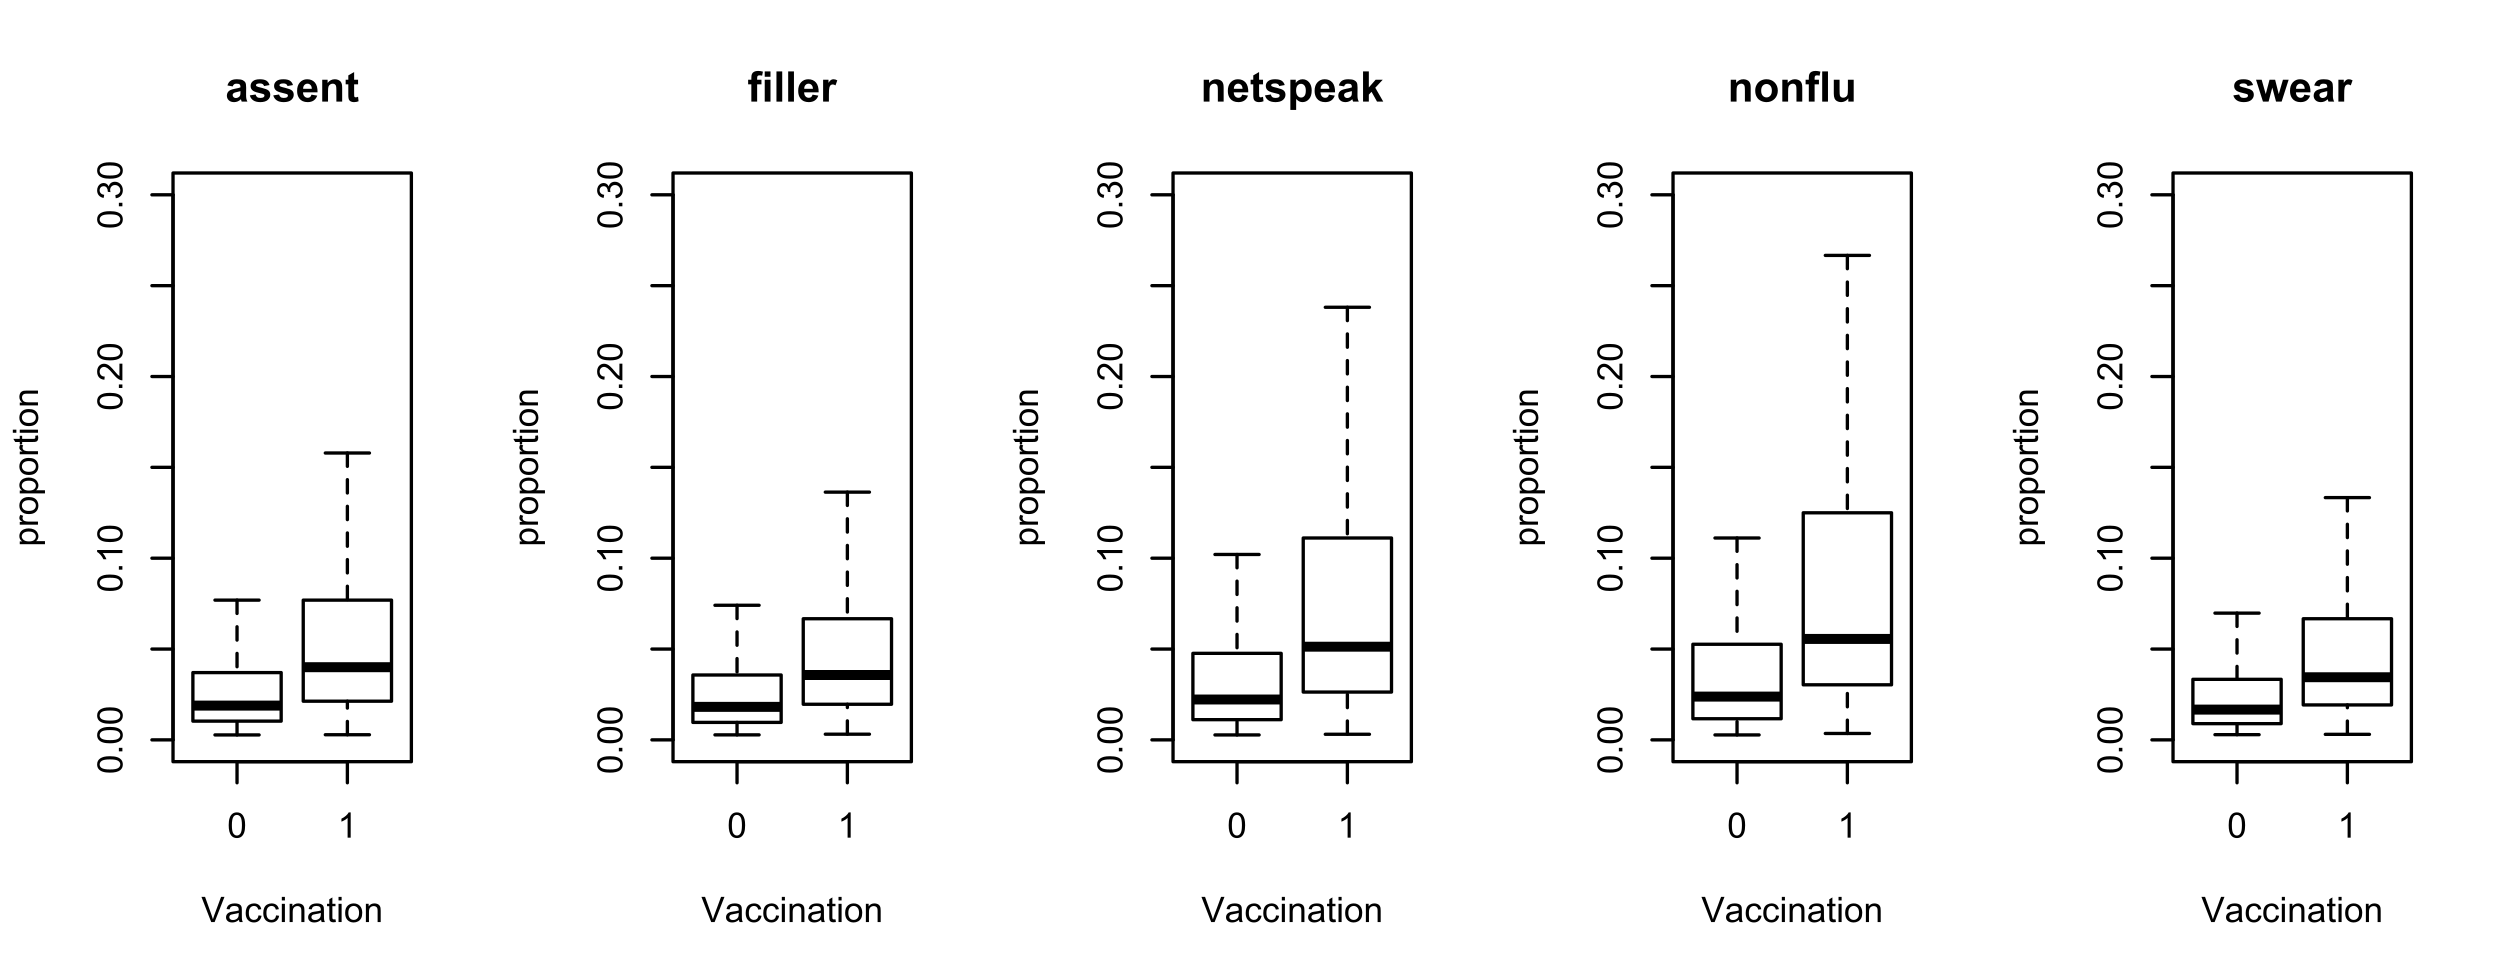 <?xml version="1.0" encoding="UTF-8"?>
<svg xmlns="http://www.w3.org/2000/svg" xmlns:xlink="http://www.w3.org/1999/xlink" width="563pt" height="220pt" viewBox="0 0 563 220" version="1.1">
<defs>
<g>
<symbol overflow="visible" id="glyph0-0">
<path style="stroke:none;" d="M 0.988 0 L 0.988 -4.949 L 4.949 -4.949 L 4.949 0 Z M 1.113 -0.125 L 4.828 -0.125 L 4.828 -4.828 L 1.113 -4.828 Z M 1.113 -0.125 "/>
</symbol>
<symbol overflow="visible" id="glyph0-1">
<path style="stroke:none;" d="M 0.328 -2.797 C 0.328 -3.461 0.395 -4 0.535 -4.414 C 0.668 -4.82 0.875 -5.137 1.148 -5.359 C 1.422 -5.578 1.762 -5.688 2.176 -5.691 C 2.477 -5.688 2.746 -5.629 2.977 -5.508 C 3.203 -5.383 3.391 -5.203 3.543 -4.977 C 3.691 -4.742 3.809 -4.465 3.898 -4.137 C 3.98 -3.805 4.023 -3.355 4.027 -2.797 C 4.023 -2.125 3.957 -1.59 3.82 -1.184 C 3.684 -0.777 3.477 -0.461 3.207 -0.238 C 2.934 -0.016 2.59 0.094 2.176 0.098 C 1.625 0.094 1.199 -0.102 0.891 -0.492 C 0.516 -0.961 0.328 -1.727 0.328 -2.797 Z M 1.043 -2.797 C 1.043 -1.859 1.152 -1.242 1.371 -0.938 C 1.59 -0.629 1.855 -0.473 2.176 -0.477 C 2.492 -0.473 2.762 -0.629 2.98 -0.938 C 3.195 -1.246 3.305 -1.863 3.309 -2.797 C 3.305 -3.727 3.195 -4.348 2.98 -4.656 C 2.762 -4.961 2.492 -5.113 2.168 -5.117 C 1.848 -5.113 1.59 -4.98 1.402 -4.711 C 1.16 -4.363 1.043 -3.723 1.043 -2.797 Z M 1.043 -2.797 "/>
</symbol>
<symbol overflow="visible" id="glyph0-2">
<path style="stroke:none;" d="M 2.949 0 L 2.254 0 L 2.254 -4.438 C 2.086 -4.273 1.867 -4.113 1.594 -3.953 C 1.32 -3.793 1.074 -3.676 0.863 -3.598 L 0.863 -4.27 C 1.246 -4.449 1.586 -4.672 1.883 -4.934 C 2.172 -5.191 2.379 -5.441 2.504 -5.691 L 2.949 -5.691 Z M 2.949 0 "/>
</symbol>
<symbol overflow="visible" id="glyph0-3">
<path style="stroke:none;" d="M 2.23 0 L 0.035 -5.668 L 0.848 -5.668 L 2.32 -1.551 C 2.438 -1.219 2.535 -0.91 2.617 -0.621 C 2.703 -0.93 2.805 -1.238 2.922 -1.551 L 4.453 -5.668 L 5.219 -5.668 L 3 0 Z M 2.23 0 "/>
</symbol>
<symbol overflow="visible" id="glyph0-4">
<path style="stroke:none;" d="M 3.203 -0.508 C 2.941 -0.285 2.691 -0.129 2.457 -0.043 C 2.215 0.051 1.961 0.094 1.691 0.094 C 1.234 0.094 0.887 -0.016 0.648 -0.238 C 0.402 -0.457 0.281 -0.738 0.285 -1.082 C 0.281 -1.281 0.328 -1.465 0.422 -1.633 C 0.516 -1.797 0.633 -1.93 0.781 -2.031 C 0.926 -2.129 1.094 -2.207 1.285 -2.262 C 1.418 -2.297 1.625 -2.332 1.902 -2.367 C 2.461 -2.434 2.875 -2.512 3.145 -2.605 C 3.145 -2.699 3.145 -2.762 3.148 -2.789 C 3.145 -3.07 3.078 -3.27 2.949 -3.387 C 2.77 -3.543 2.508 -3.621 2.156 -3.625 C 1.828 -3.621 1.586 -3.562 1.434 -3.453 C 1.273 -3.336 1.156 -3.133 1.086 -2.844 L 0.406 -2.934 C 0.465 -3.223 0.566 -3.457 0.711 -3.641 C 0.852 -3.816 1.059 -3.957 1.328 -4.055 C 1.594 -4.148 1.902 -4.195 2.258 -4.199 C 2.605 -4.195 2.891 -4.152 3.113 -4.074 C 3.328 -3.988 3.488 -3.887 3.594 -3.766 C 3.695 -3.637 3.77 -3.477 3.812 -3.289 C 3.832 -3.168 3.844 -2.957 3.848 -2.648 L 3.848 -1.723 C 3.844 -1.074 3.859 -0.664 3.891 -0.492 C 3.922 -0.32 3.98 -0.156 4.066 0 L 3.34 0 C 3.27 -0.141 3.223 -0.309 3.203 -0.508 Z M 3.145 -2.062 C 2.891 -1.957 2.512 -1.867 2.008 -1.797 C 1.719 -1.754 1.516 -1.707 1.398 -1.66 C 1.277 -1.605 1.188 -1.531 1.125 -1.434 C 1.059 -1.332 1.023 -1.223 1.027 -1.102 C 1.023 -0.914 1.094 -0.758 1.238 -0.637 C 1.375 -0.512 1.582 -0.449 1.855 -0.453 C 2.121 -0.449 2.359 -0.508 2.57 -0.629 C 2.777 -0.742 2.93 -0.902 3.031 -1.109 C 3.102 -1.266 3.141 -1.5 3.145 -1.805 Z M 3.145 -2.062 "/>
</symbol>
<symbol overflow="visible" id="glyph0-5">
<path style="stroke:none;" d="M 3.203 -1.504 L 3.887 -1.414 C 3.809 -0.938 3.617 -0.57 3.312 -0.305 C 3 -0.039 2.621 0.094 2.176 0.094 C 1.613 0.094 1.164 -0.09 0.82 -0.457 C 0.477 -0.824 0.305 -1.352 0.309 -2.039 C 0.305 -2.48 0.379 -2.867 0.527 -3.199 C 0.676 -3.531 0.898 -3.781 1.199 -3.949 C 1.5 -4.113 1.828 -4.195 2.18 -4.199 C 2.625 -4.195 2.988 -4.082 3.273 -3.859 C 3.555 -3.633 3.738 -3.312 3.82 -2.898 L 3.145 -2.797 C 3.078 -3.07 2.965 -3.277 2.801 -3.418 C 2.637 -3.555 2.438 -3.625 2.207 -3.629 C 1.855 -3.625 1.57 -3.5 1.352 -3.25 C 1.129 -2.996 1.02 -2.598 1.023 -2.059 C 1.02 -1.504 1.125 -1.105 1.34 -0.855 C 1.551 -0.605 1.828 -0.48 2.168 -0.48 C 2.441 -0.48 2.668 -0.562 2.852 -0.73 C 3.035 -0.895 3.152 -1.152 3.203 -1.504 Z M 3.203 -1.504 "/>
</symbol>
<symbol overflow="visible" id="glyph0-6">
<path style="stroke:none;" d="M 0.527 -4.867 L 0.527 -5.668 L 1.223 -5.668 L 1.223 -4.867 Z M 0.527 0 L 0.527 -4.105 L 1.223 -4.105 L 1.223 0 Z M 0.527 0 "/>
</symbol>
<symbol overflow="visible" id="glyph0-7">
<path style="stroke:none;" d="M 0.523 0 L 0.523 -4.105 L 1.148 -4.105 L 1.148 -3.523 C 1.449 -3.969 1.883 -4.195 2.457 -4.199 C 2.699 -4.195 2.926 -4.152 3.137 -4.066 C 3.34 -3.977 3.496 -3.859 3.602 -3.715 C 3.703 -3.57 3.777 -3.398 3.82 -3.203 C 3.844 -3.07 3.855 -2.844 3.859 -2.523 L 3.859 0 L 3.164 0 L 3.164 -2.5 C 3.164 -2.777 3.137 -2.988 3.082 -3.133 C 3.027 -3.27 2.93 -3.383 2.793 -3.469 C 2.652 -3.555 2.492 -3.598 2.309 -3.598 C 2.012 -3.598 1.754 -3.5 1.539 -3.312 C 1.324 -3.121 1.219 -2.766 1.219 -2.242 L 1.219 0 Z M 0.523 0 "/>
</symbol>
<symbol overflow="visible" id="glyph0-8">
<path style="stroke:none;" d="M 2.043 -0.621 L 2.141 -0.008 C 1.941 0.035 1.77 0.051 1.617 0.055 C 1.363 0.051 1.164 0.016 1.027 -0.066 C 0.887 -0.145 0.789 -0.25 0.734 -0.383 C 0.672 -0.508 0.645 -0.781 0.648 -1.203 L 0.648 -3.566 L 0.141 -3.566 L 0.141 -4.105 L 0.648 -4.105 L 0.648 -5.125 L 1.344 -5.543 L 1.344 -4.105 L 2.043 -4.105 L 2.043 -3.566 L 1.344 -3.566 L 1.344 -1.164 C 1.34 -0.965 1.352 -0.836 1.379 -0.781 C 1.398 -0.719 1.438 -0.676 1.496 -0.645 C 1.551 -0.609 1.633 -0.59 1.738 -0.594 C 1.812 -0.59 1.914 -0.602 2.043 -0.621 Z M 2.043 -0.621 "/>
</symbol>
<symbol overflow="visible" id="glyph0-9">
<path style="stroke:none;" d="M 0.262 -2.055 C 0.258 -2.812 0.469 -3.375 0.898 -3.742 C 1.246 -4.043 1.676 -4.195 2.188 -4.199 C 2.75 -4.195 3.211 -4.012 3.57 -3.645 C 3.926 -3.273 4.105 -2.762 4.109 -2.113 C 4.105 -1.582 4.027 -1.164 3.871 -0.863 C 3.711 -0.559 3.48 -0.324 3.18 -0.156 C 2.875 0.012 2.543 0.094 2.188 0.094 C 1.609 0.094 1.145 -0.09 0.793 -0.457 C 0.434 -0.824 0.258 -1.355 0.262 -2.055 Z M 0.977 -2.055 C 0.973 -1.527 1.086 -1.133 1.32 -0.871 C 1.547 -0.609 1.836 -0.48 2.188 -0.48 C 2.531 -0.48 2.82 -0.609 3.051 -0.875 C 3.277 -1.133 3.391 -1.535 3.395 -2.078 C 3.391 -2.582 3.277 -2.965 3.047 -3.23 C 2.816 -3.488 2.527 -3.621 2.188 -3.625 C 1.836 -3.621 1.547 -3.492 1.32 -3.234 C 1.086 -2.973 0.973 -2.578 0.977 -2.055 Z M 0.977 -2.055 "/>
</symbol>
<symbol overflow="visible" id="glyph1-0">
<path style="stroke:none;" d="M 0 -0.988 L -4.949 -0.988 L -4.949 -4.949 L 0 -4.949 Z M -0.125 -1.113 L -0.125 -4.828 L -4.828 -4.828 L -4.828 -1.113 Z M -0.125 -1.113 "/>
</symbol>
<symbol overflow="visible" id="glyph1-1">
<path style="stroke:none;" d="M -2.797 -0.328 C -3.461 -0.328 -4 -0.395 -4.414 -0.535 C -4.82 -0.668 -5.137 -0.875 -5.359 -1.148 C -5.578 -1.422 -5.688 -1.762 -5.691 -2.176 C -5.688 -2.477 -5.629 -2.746 -5.508 -2.977 C -5.383 -3.203 -5.203 -3.391 -4.977 -3.543 C -4.742 -3.691 -4.465 -3.809 -4.137 -3.898 C -3.805 -3.98 -3.355 -4.023 -2.797 -4.027 C -2.125 -4.023 -1.59 -3.957 -1.184 -3.82 C -0.777 -3.684 -0.461 -3.477 -0.238 -3.207 C -0.016 -2.934 0.094 -2.59 0.098 -2.176 C 0.094 -1.625 -0.102 -1.199 -0.492 -0.891 C -0.961 -0.516 -1.727 -0.328 -2.797 -0.328 Z M -2.797 -1.043 C -1.859 -1.043 -1.242 -1.152 -0.938 -1.371 C -0.629 -1.59 -0.473 -1.855 -0.477 -2.176 C -0.473 -2.492 -0.629 -2.762 -0.938 -2.98 C -1.246 -3.195 -1.863 -3.305 -2.797 -3.309 C -3.727 -3.305 -4.348 -3.195 -4.656 -2.98 C -4.961 -2.762 -5.113 -2.492 -5.117 -2.168 C -5.113 -1.848 -4.98 -1.59 -4.711 -1.402 C -4.363 -1.16 -3.723 -1.043 -2.797 -1.043 Z M -2.797 -1.043 "/>
</symbol>
<symbol overflow="visible" id="glyph1-2">
<path style="stroke:none;" d="M 0 -0.719 L -0.793 -0.719 L -0.793 -1.512 L 0 -1.512 Z M 0 -0.719 "/>
</symbol>
<symbol overflow="visible" id="glyph1-3">
<path style="stroke:none;" d="M 0 -2.949 L 0 -2.254 L -4.438 -2.254 C -4.273 -2.086 -4.113 -1.867 -3.953 -1.594 C -3.793 -1.32 -3.676 -1.074 -3.598 -0.863 L -4.27 -0.863 C -4.449 -1.246 -4.672 -1.586 -4.934 -1.883 C -5.191 -2.172 -5.441 -2.379 -5.691 -2.504 L -5.691 -2.949 Z M 0 -2.949 "/>
</symbol>
<symbol overflow="visible" id="glyph1-4">
<path style="stroke:none;" d="M -0.668 -3.988 L 0 -3.988 L 0 -0.238 C -0.164 -0.23 -0.324 -0.258 -0.484 -0.32 C -0.738 -0.414 -0.988 -0.566 -1.238 -0.777 C -1.48 -0.984 -1.77 -1.289 -2.098 -1.691 C -2.602 -2.305 -3 -2.719 -3.297 -2.938 C -3.59 -3.152 -3.867 -3.262 -4.133 -3.266 C -4.406 -3.262 -4.641 -3.164 -4.832 -2.969 C -5.02 -2.77 -5.113 -2.512 -5.117 -2.195 C -5.113 -1.859 -5.012 -1.59 -4.812 -1.391 C -4.609 -1.188 -4.332 -1.086 -3.98 -1.086 L -4.055 -0.371 C -4.586 -0.418 -4.988 -0.602 -5.27 -0.922 C -5.547 -1.238 -5.688 -1.668 -5.691 -2.211 C -5.688 -2.75 -5.539 -3.184 -5.238 -3.504 C -4.938 -3.82 -4.562 -3.977 -4.117 -3.98 C -3.887 -3.977 -3.664 -3.93 -3.449 -3.84 C -3.227 -3.742 -2.996 -3.59 -2.758 -3.375 C -2.512 -3.16 -2.18 -2.801 -1.758 -2.305 C -1.406 -1.883 -1.168 -1.617 -1.047 -1.5 C -0.918 -1.383 -0.793 -1.285 -0.668 -1.207 Z M -0.668 -3.988 "/>
</symbol>
<symbol overflow="visible" id="glyph1-5">
<path style="stroke:none;" d="M -1.496 -0.332 L -1.59 -1.027 C -1.191 -1.105 -0.906 -1.242 -0.734 -1.438 C -0.559 -1.625 -0.473 -1.859 -0.477 -2.137 C -0.473 -2.461 -0.586 -2.738 -0.816 -2.965 C -1.039 -3.191 -1.32 -3.305 -1.66 -3.305 C -1.973 -3.305 -2.238 -3.199 -2.449 -2.992 C -2.656 -2.781 -2.758 -2.516 -2.762 -2.195 C -2.758 -2.062 -2.734 -1.898 -2.684 -1.707 L -3.293 -1.781 C -3.289 -1.828 -3.285 -1.863 -3.289 -1.895 C -3.285 -2.188 -3.363 -2.457 -3.52 -2.695 C -3.672 -2.93 -3.91 -3.047 -4.234 -3.051 C -4.488 -3.047 -4.699 -2.961 -4.867 -2.789 C -5.035 -2.617 -5.121 -2.395 -5.121 -2.125 C -5.121 -1.852 -5.035 -1.625 -4.863 -1.445 C -4.691 -1.262 -4.434 -1.145 -4.098 -1.098 L -4.223 -0.402 C -4.688 -0.484 -5.047 -0.676 -5.305 -0.98 C -5.559 -1.277 -5.688 -1.656 -5.691 -2.109 C -5.688 -2.414 -5.621 -2.695 -5.492 -2.961 C -5.355 -3.219 -5.176 -3.418 -4.949 -3.559 C -4.719 -3.691 -4.477 -3.762 -4.219 -3.766 C -3.973 -3.762 -3.75 -3.695 -3.551 -3.566 C -3.348 -3.434 -3.188 -3.238 -3.07 -2.984 C -2.992 -3.316 -2.828 -3.578 -2.586 -3.766 C -2.34 -3.949 -2.039 -4.043 -1.676 -4.047 C -1.18 -4.043 -0.758 -3.863 -0.414 -3.504 C -0.07 -3.141 0.098 -2.684 0.102 -2.133 C 0.098 -1.633 -0.047 -1.219 -0.344 -0.895 C -0.637 -0.562 -1.02 -0.375 -1.496 -0.332 Z M -1.496 -0.332 "/>
</symbol>
<symbol overflow="visible" id="glyph1-6">
<path style="stroke:none;" d="M 1.574 -0.523 L -4.105 -0.523 L -4.105 -1.156 L -3.574 -1.156 C -3.781 -1.301 -3.938 -1.469 -4.043 -1.66 C -4.145 -1.848 -4.195 -2.078 -4.199 -2.348 C -4.195 -2.695 -4.105 -3.004 -3.93 -3.273 C -3.746 -3.539 -3.492 -3.742 -3.164 -3.879 C -2.836 -4.016 -2.477 -4.082 -2.086 -4.086 C -1.664 -4.082 -1.285 -4.008 -0.949 -3.859 C -0.613 -3.707 -0.355 -3.488 -0.176 -3.203 C 0.004 -2.914 0.094 -2.613 0.094 -2.297 C 0.094 -2.062 0.047 -1.852 -0.051 -1.672 C -0.148 -1.484 -0.273 -1.336 -0.426 -1.219 L 1.574 -1.219 Z M -2.031 -1.152 C -1.5 -1.148 -1.109 -1.254 -0.859 -1.473 C -0.605 -1.684 -0.48 -1.945 -0.48 -2.25 C -0.48 -2.559 -0.609 -2.82 -0.871 -3.043 C -1.133 -3.262 -1.539 -3.375 -2.09 -3.375 C -2.609 -3.375 -3 -3.266 -3.266 -3.051 C -3.523 -2.836 -3.656 -2.578 -3.656 -2.281 C -3.656 -1.98 -3.516 -1.719 -3.238 -1.492 C -2.961 -1.262 -2.559 -1.148 -2.031 -1.152 Z M -2.031 -1.152 "/>
</symbol>
<symbol overflow="visible" id="glyph1-7">
<path style="stroke:none;" d="M 0 -0.516 L -4.105 -0.516 L -4.105 -1.141 L -3.484 -1.141 C -3.773 -1.297 -3.965 -1.445 -4.059 -1.582 C -4.148 -1.715 -4.195 -1.863 -4.199 -2.031 C -4.195 -2.262 -4.121 -2.5 -3.977 -2.746 L -3.328 -2.508 C -3.43 -2.336 -3.48 -2.164 -3.48 -1.996 C -3.48 -1.84 -3.434 -1.703 -3.344 -1.582 C -3.25 -1.461 -3.121 -1.375 -2.961 -1.328 C -2.711 -1.246 -2.441 -1.207 -2.148 -1.211 L 0 -1.211 Z M 0 -0.516 "/>
</symbol>
<symbol overflow="visible" id="glyph1-8">
<path style="stroke:none;" d="M -2.055 -0.262 C -2.812 -0.258 -3.375 -0.469 -3.742 -0.898 C -4.043 -1.246 -4.195 -1.676 -4.199 -2.188 C -4.195 -2.75 -4.012 -3.211 -3.645 -3.57 C -3.273 -3.926 -2.762 -4.105 -2.113 -4.109 C -1.582 -4.105 -1.164 -4.027 -0.863 -3.871 C -0.559 -3.711 -0.324 -3.48 -0.156 -3.18 C 0.012 -2.875 0.094 -2.543 0.094 -2.188 C 0.094 -1.609 -0.09 -1.145 -0.457 -0.793 C -0.824 -0.434 -1.355 -0.258 -2.055 -0.262 Z M -2.055 -0.977 C -1.527 -0.973 -1.133 -1.086 -0.871 -1.32 C -0.609 -1.547 -0.48 -1.836 -0.48 -2.188 C -0.48 -2.531 -0.609 -2.82 -0.875 -3.051 C -1.133 -3.277 -1.535 -3.391 -2.078 -3.395 C -2.582 -3.391 -2.965 -3.277 -3.23 -3.047 C -3.488 -2.816 -3.621 -2.527 -3.625 -2.188 C -3.621 -1.836 -3.492 -1.547 -3.234 -1.32 C -2.973 -1.086 -2.578 -0.973 -2.055 -0.977 Z M -2.055 -0.977 "/>
</symbol>
<symbol overflow="visible" id="glyph1-9">
<path style="stroke:none;" d="M -0.621 -2.043 L -0.008 -2.141 C 0.035 -1.941 0.051 -1.77 0.055 -1.617 C 0.051 -1.363 0.016 -1.164 -0.066 -1.027 C -0.145 -0.887 -0.25 -0.789 -0.383 -0.734 C -0.508 -0.672 -0.781 -0.645 -1.203 -0.648 L -3.566 -0.648 L -3.566 -0.141 L -4.105 -0.141 L -4.105 -0.648 L -5.125 -0.648 L -5.543 -1.344 L -4.105 -1.344 L -4.105 -2.043 L -3.566 -2.043 L -3.566 -1.344 L -1.164 -1.344 C -0.965 -1.34 -0.836 -1.352 -0.781 -1.379 C -0.719 -1.398 -0.676 -1.438 -0.645 -1.496 C -0.609 -1.551 -0.59 -1.633 -0.594 -1.738 C -0.59 -1.812 -0.602 -1.914 -0.621 -2.043 Z M -0.621 -2.043 "/>
</symbol>
<symbol overflow="visible" id="glyph1-10">
<path style="stroke:none;" d="M -4.867 -0.527 L -5.668 -0.527 L -5.668 -1.223 L -4.867 -1.223 Z M 0 -0.527 L -4.105 -0.527 L -4.105 -1.223 L 0 -1.223 Z M 0 -0.527 "/>
</symbol>
<symbol overflow="visible" id="glyph1-11">
<path style="stroke:none;" d="M 0 -0.523 L -4.105 -0.523 L -4.105 -1.148 L -3.523 -1.148 C -3.969 -1.449 -4.195 -1.883 -4.199 -2.457 C -4.195 -2.699 -4.152 -2.926 -4.066 -3.137 C -3.977 -3.34 -3.859 -3.496 -3.715 -3.602 C -3.57 -3.703 -3.398 -3.777 -3.203 -3.82 C -3.07 -3.844 -2.844 -3.855 -2.523 -3.859 L 0 -3.859 L 0 -3.164 L -2.5 -3.164 C -2.777 -3.164 -2.988 -3.137 -3.133 -3.082 C -3.27 -3.027 -3.383 -2.93 -3.469 -2.793 C -3.555 -2.652 -3.598 -2.492 -3.598 -2.309 C -3.598 -2.012 -3.5 -1.754 -3.312 -1.539 C -3.121 -1.324 -2.766 -1.219 -2.242 -1.219 L 0 -1.219 Z M 0 -0.523 "/>
</symbol>
<symbol overflow="visible" id="glyph2-0">
<path style="stroke:none;" d="M 1.188 0 L 1.188 -5.941 L 5.941 -5.941 L 5.941 0 Z M 1.336 -0.148 L 5.793 -0.148 L 5.793 -5.793 L 1.336 -5.793 Z M 1.336 -0.148 "/>
</symbol>
<symbol overflow="visible" id="glyph2-1">
<path style="stroke:none;" d="M 1.656 -3.426 L 0.473 -3.637 C 0.602 -4.109 0.832 -4.461 1.16 -4.695 C 1.484 -4.922 1.965 -5.039 2.609 -5.039 C 3.188 -5.039 3.621 -4.969 3.906 -4.832 C 4.191 -4.691 4.391 -4.516 4.508 -4.309 C 4.621 -4.094 4.68 -3.707 4.684 -3.141 L 4.668 -1.621 C 4.664 -1.184 4.684 -0.863 4.73 -0.66 C 4.77 -0.453 4.848 -0.234 4.965 0 L 3.676 0 C 3.637 -0.086 3.598 -0.215 3.551 -0.387 C 3.527 -0.461 3.512 -0.512 3.504 -0.539 C 3.277 -0.32 3.039 -0.156 2.789 -0.051 C 2.535 0.059 2.262 0.109 1.977 0.113 C 1.465 0.109 1.066 -0.023 0.777 -0.301 C 0.484 -0.574 0.34 -0.926 0.34 -1.348 C 0.34 -1.621 0.406 -1.867 0.539 -2.09 C 0.672 -2.305 0.855 -2.473 1.098 -2.59 C 1.332 -2.707 1.68 -2.809 2.133 -2.895 C 2.742 -3.008 3.164 -3.113 3.402 -3.215 L 3.402 -3.348 C 3.398 -3.594 3.336 -3.773 3.215 -3.883 C 3.09 -3.988 2.855 -4.043 2.516 -4.043 C 2.281 -4.043 2.102 -3.996 1.973 -3.906 C 1.84 -3.812 1.734 -3.652 1.656 -3.426 Z M 3.402 -2.367 C 3.234 -2.309 2.969 -2.238 2.609 -2.164 C 2.242 -2.086 2.008 -2.012 1.898 -1.941 C 1.727 -1.816 1.641 -1.664 1.645 -1.48 C 1.641 -1.297 1.707 -1.141 1.848 -1.008 C 1.98 -0.875 2.156 -0.809 2.367 -0.809 C 2.602 -0.809 2.824 -0.883 3.039 -1.039 C 3.195 -1.152 3.301 -1.297 3.352 -1.473 C 3.383 -1.578 3.398 -1.789 3.402 -2.105 Z M 3.402 -2.367 "/>
</symbol>
<symbol overflow="visible" id="glyph2-2">
<path style="stroke:none;" d="M 0.223 -1.406 L 1.531 -1.605 C 1.582 -1.352 1.695 -1.156 1.867 -1.027 C 2.035 -0.895 2.273 -0.832 2.586 -0.832 C 2.918 -0.832 3.172 -0.891 3.348 -1.016 C 3.457 -1.098 3.516 -1.215 3.52 -1.363 C 3.516 -1.461 3.484 -1.543 3.426 -1.609 C 3.359 -1.668 3.215 -1.727 2.988 -1.781 C 1.934 -2.012 1.266 -2.223 0.988 -2.418 C 0.594 -2.68 0.398 -3.051 0.402 -3.527 C 0.398 -3.953 0.566 -4.309 0.906 -4.602 C 1.242 -4.891 1.766 -5.039 2.477 -5.039 C 3.148 -5.039 3.648 -4.926 3.98 -4.707 C 4.305 -4.484 4.531 -4.16 4.66 -3.734 L 3.43 -3.508 C 3.375 -3.699 3.277 -3.848 3.129 -3.949 C 2.98 -4.051 2.77 -4.102 2.5 -4.102 C 2.152 -4.102 1.906 -4.051 1.762 -3.957 C 1.66 -3.887 1.609 -3.801 1.613 -3.695 C 1.609 -3.598 1.656 -3.52 1.746 -3.457 C 1.863 -3.371 2.266 -3.246 2.961 -3.09 C 3.652 -2.93 4.141 -2.738 4.418 -2.512 C 4.691 -2.277 4.828 -1.953 4.828 -1.539 C 4.828 -1.086 4.637 -0.699 4.262 -0.375 C 3.879 -0.051 3.32 0.109 2.586 0.113 C 1.91 0.109 1.379 -0.023 0.988 -0.297 C 0.594 -0.566 0.34 -0.938 0.223 -1.406 Z M 0.223 -1.406 "/>
</symbol>
<symbol overflow="visible" id="glyph2-3">
<path style="stroke:none;" d="M 3.535 -1.57 L 4.836 -1.352 C 4.664 -0.871 4.402 -0.508 4.043 -0.262 C 3.684 -0.012 3.23 0.109 2.691 0.113 C 1.832 0.109 1.199 -0.168 0.789 -0.73 C 0.461 -1.176 0.297 -1.742 0.301 -2.426 C 0.297 -3.242 0.512 -3.879 0.941 -4.344 C 1.367 -4.805 1.906 -5.039 2.562 -5.039 C 3.289 -5.039 3.867 -4.797 4.297 -4.312 C 4.719 -3.828 4.922 -3.086 4.906 -2.09 L 1.637 -2.09 C 1.645 -1.699 1.75 -1.398 1.953 -1.184 C 2.148 -0.969 2.402 -0.859 2.707 -0.863 C 2.91 -0.859 3.078 -0.918 3.219 -1.031 C 3.355 -1.141 3.461 -1.32 3.535 -1.57 Z M 3.609 -2.887 C 3.602 -3.262 3.504 -3.547 3.316 -3.746 C 3.129 -3.941 2.902 -4.043 2.641 -4.043 C 2.355 -4.043 2.121 -3.938 1.934 -3.73 C 1.746 -3.523 1.652 -3.242 1.66 -2.887 Z M 3.609 -2.887 "/>
</symbol>
<symbol overflow="visible" id="glyph2-4">
<path style="stroke:none;" d="M 5.164 0 L 3.859 0 L 3.859 -2.516 C 3.855 -3.043 3.828 -3.387 3.777 -3.547 C 3.719 -3.699 3.629 -3.82 3.504 -3.91 C 3.379 -3.996 3.227 -4.043 3.055 -4.043 C 2.824 -4.043 2.621 -3.98 2.445 -3.855 C 2.262 -3.73 2.141 -3.566 2.074 -3.363 C 2.008 -3.16 1.973 -2.781 1.977 -2.23 L 1.977 0 L 0.672 0 L 0.672 -4.93 L 1.883 -4.93 L 1.883 -4.203 C 2.309 -4.758 2.852 -5.039 3.508 -5.039 C 3.793 -5.039 4.055 -4.984 4.297 -4.883 C 4.531 -4.777 4.711 -4.648 4.836 -4.488 C 4.953 -4.324 5.039 -4.141 5.09 -3.938 C 5.137 -3.734 5.16 -3.441 5.164 -3.062 Z M 5.164 0 "/>
</symbol>
<symbol overflow="visible" id="glyph2-5">
<path style="stroke:none;" d="M 2.941 -4.93 L 2.941 -3.891 L 2.051 -3.891 L 2.051 -1.902 C 2.051 -1.5 2.059 -1.266 2.074 -1.199 C 2.09 -1.133 2.129 -1.078 2.191 -1.035 C 2.25 -0.988 2.324 -0.965 2.414 -0.969 C 2.531 -0.965 2.703 -1.008 2.938 -1.094 L 3.051 -0.082 C 2.742 0.047 2.398 0.109 2.02 0.113 C 1.781 0.109 1.57 0.074 1.383 -0.004 C 1.195 -0.082 1.055 -0.184 0.969 -0.312 C 0.875 -0.434 0.816 -0.605 0.785 -0.82 C 0.754 -0.969 0.738 -1.273 0.742 -1.742 L 0.742 -3.891 L 0.145 -3.891 L 0.145 -4.93 L 0.742 -4.93 L 0.742 -5.906 L 2.051 -6.668 L 2.051 -4.93 Z M 2.941 -4.93 "/>
</symbol>
<symbol overflow="visible" id="glyph2-6">
<path style="stroke:none;" d="M 0.113 -4.93 L 0.836 -4.93 L 0.836 -5.301 C 0.832 -5.711 0.875 -6.02 0.969 -6.227 C 1.055 -6.43 1.219 -6.598 1.453 -6.727 C 1.688 -6.852 1.984 -6.914 2.352 -6.918 C 2.719 -6.914 3.082 -6.859 3.441 -6.754 L 3.266 -5.844 C 3.055 -5.891 2.855 -5.918 2.668 -5.918 C 2.477 -5.918 2.344 -5.871 2.262 -5.785 C 2.18 -5.691 2.137 -5.523 2.141 -5.277 L 2.141 -4.93 L 3.113 -4.93 L 3.113 -3.902 L 2.141 -3.902 L 2.141 0 L 0.836 0 L 0.836 -3.902 L 0.113 -3.902 Z M 0.113 -4.93 "/>
</symbol>
<symbol overflow="visible" id="glyph2-7">
<path style="stroke:none;" d="M 0.684 -5.598 L 0.684 -6.805 L 1.984 -6.805 L 1.984 -5.598 Z M 0.684 0 L 0.684 -4.93 L 1.984 -4.93 L 1.984 0 Z M 0.684 0 "/>
</symbol>
<symbol overflow="visible" id="glyph2-8">
<path style="stroke:none;" d="M 0.684 0 L 0.684 -6.805 L 1.984 -6.805 L 1.984 0 Z M 0.684 0 "/>
</symbol>
<symbol overflow="visible" id="glyph2-9">
<path style="stroke:none;" d="M 1.93 0 L 0.625 0 L 0.625 -4.93 L 1.836 -4.93 L 1.836 -4.227 C 2.039 -4.555 2.227 -4.773 2.395 -4.879 C 2.559 -4.984 2.746 -5.039 2.961 -5.039 C 3.254 -5.039 3.543 -4.957 3.82 -4.793 L 3.414 -3.656 C 3.191 -3.797 2.988 -3.867 2.805 -3.871 C 2.617 -3.867 2.461 -3.816 2.336 -3.719 C 2.207 -3.617 2.109 -3.438 2.039 -3.176 C 1.965 -2.91 1.926 -2.359 1.93 -1.523 Z M 1.93 0 "/>
</symbol>
<symbol overflow="visible" id="glyph2-10">
<path style="stroke:none;" d="M 0.645 -4.93 L 1.859 -4.93 L 1.859 -4.203 C 2.016 -4.445 2.23 -4.648 2.5 -4.805 C 2.77 -4.961 3.07 -5.039 3.398 -5.039 C 3.969 -5.039 4.453 -4.812 4.852 -4.367 C 5.25 -3.914 5.449 -3.289 5.453 -2.492 C 5.449 -1.664 5.246 -1.023 4.848 -0.57 C 4.441 -0.113 3.957 0.109 3.387 0.113 C 3.113 0.109 2.867 0.059 2.648 -0.051 C 2.426 -0.156 2.191 -0.344 1.949 -0.609 L 1.949 1.875 L 0.645 1.875 Z M 1.934 -2.547 C 1.934 -1.992 2.043 -1.582 2.262 -1.32 C 2.48 -1.051 2.746 -0.918 3.066 -0.922 C 3.367 -0.918 3.621 -1.039 3.824 -1.285 C 4.023 -1.527 4.125 -1.93 4.125 -2.484 C 4.125 -3 4.02 -3.383 3.812 -3.633 C 3.605 -3.883 3.348 -4.008 3.043 -4.008 C 2.723 -4.008 2.461 -3.883 2.25 -3.641 C 2.039 -3.391 1.934 -3.027 1.934 -2.547 Z M 1.934 -2.547 "/>
</symbol>
<symbol overflow="visible" id="glyph2-11">
<path style="stroke:none;" d="M 0.637 0 L 0.637 -6.805 L 1.941 -6.805 L 1.941 -3.191 L 3.465 -4.93 L 5.07 -4.93 L 3.387 -3.129 L 5.191 0 L 3.785 0 L 2.547 -2.215 L 1.941 -1.578 L 1.941 0 Z M 0.637 0 "/>
</symbol>
<symbol overflow="visible" id="glyph2-12">
<path style="stroke:none;" d="M 0.379 -2.535 C 0.375 -2.965 0.48 -3.383 0.699 -3.789 C 0.91 -4.191 1.215 -4.5 1.605 -4.719 C 1.996 -4.93 2.434 -5.039 2.918 -5.039 C 3.664 -5.039 4.273 -4.797 4.75 -4.312 C 5.223 -3.828 5.461 -3.215 5.465 -2.477 C 5.461 -1.73 5.219 -1.113 4.742 -0.621 C 4.258 -0.133 3.656 0.109 2.93 0.113 C 2.477 0.109 2.043 0.012 1.633 -0.191 C 1.223 -0.395 0.91 -0.695 0.699 -1.09 C 0.48 -1.484 0.375 -1.965 0.379 -2.535 Z M 1.719 -2.465 C 1.715 -1.973 1.832 -1.598 2.066 -1.34 C 2.297 -1.078 2.582 -0.949 2.922 -0.953 C 3.262 -0.949 3.547 -1.078 3.777 -1.34 C 4.008 -1.598 4.125 -1.977 4.125 -2.473 C 4.125 -2.957 4.008 -3.328 3.777 -3.586 C 3.547 -3.844 3.262 -3.973 2.922 -3.977 C 2.582 -3.973 2.297 -3.844 2.066 -3.586 C 1.832 -3.328 1.715 -2.953 1.719 -2.465 Z M 1.719 -2.465 "/>
</symbol>
<symbol overflow="visible" id="glyph2-13">
<path style="stroke:none;" d="M 3.926 0 L 3.926 -0.738 C 3.746 -0.473 3.508 -0.262 3.219 -0.113 C 2.922 0.039 2.613 0.109 2.293 0.113 C 1.957 0.109 1.66 0.039 1.402 -0.105 C 1.137 -0.25 0.949 -0.453 0.832 -0.719 C 0.715 -0.98 0.656 -1.344 0.656 -1.809 L 0.656 -4.93 L 1.957 -4.93 L 1.957 -2.664 C 1.957 -1.969 1.98 -1.543 2.027 -1.391 C 2.074 -1.23 2.16 -1.109 2.293 -1.02 C 2.418 -0.926 2.578 -0.879 2.773 -0.883 C 2.992 -0.879 3.191 -0.941 3.371 -1.066 C 3.543 -1.188 3.664 -1.336 3.734 -1.52 C 3.797 -1.699 3.832 -2.145 3.832 -2.848 L 3.832 -4.93 L 5.137 -4.93 L 5.137 0 Z M 3.926 0 "/>
</symbol>
<symbol overflow="visible" id="glyph2-14">
<path style="stroke:none;" d="M 1.602 0 L 0.043 -4.93 L 1.309 -4.93 L 2.23 -1.699 L 3.082 -4.93 L 4.34 -4.93 L 5.16 -1.699 L 6.102 -4.93 L 7.387 -4.93 L 5.805 0 L 4.551 0 L 3.703 -3.168 L 2.867 0 Z M 1.602 0 "/>
</symbol>
</g>
</defs>
<g id="surface16">
<rect x="0" y="0" width="563" height="220" style="fill:rgb(100%,100%,100%);fill-opacity:1;stroke:none;"/>
<path style=" stroke:none;fill-rule:nonzero;fill:rgb(100%,100%,100%);fill-opacity:1;" d="M 43.438 162.402 L 63.32 162.402 L 63.32 151.465 L 43.438 151.465 Z M 43.438 162.402 "/>
<path style="fill:none;stroke-width:2.25;stroke-linecap:butt;stroke-linejoin:round;stroke:rgb(0%,0%,0%);stroke-opacity:1;stroke-miterlimit:10;" d="M 43.438 158.898 L 63.32 158.898 "/>
<path style="fill:none;stroke-width:0.75;stroke-linecap:round;stroke-linejoin:round;stroke:rgb(0%,0%,0%);stroke-opacity:1;stroke-dasharray:3,3;stroke-miterlimit:10;" d="M 53.379 165.504 L 53.379 162.402 "/>
<path style="fill:none;stroke-width:0.75;stroke-linecap:round;stroke-linejoin:round;stroke:rgb(0%,0%,0%);stroke-opacity:1;stroke-dasharray:3,3;stroke-miterlimit:10;" d="M 53.379 135.148 L 53.379 151.465 "/>
<path style="fill:none;stroke-width:0.75;stroke-linecap:round;stroke-linejoin:round;stroke:rgb(0%,0%,0%);stroke-opacity:1;stroke-miterlimit:10;" d="M 48.41 165.504 L 58.348 165.504 "/>
<path style="fill:none;stroke-width:0.75;stroke-linecap:round;stroke-linejoin:round;stroke:rgb(0%,0%,0%);stroke-opacity:1;stroke-miterlimit:10;" d="M 48.41 135.148 L 58.348 135.148 "/>
<path style="fill:none;stroke-width:0.75;stroke-linecap:round;stroke-linejoin:round;stroke:rgb(0%,0%,0%);stroke-opacity:1;stroke-miterlimit:10;" d="M 43.438 162.402 L 63.32 162.402 L 63.32 151.465 L 43.438 151.465 L 43.438 162.402 "/>
<path style=" stroke:none;fill-rule:nonzero;fill:rgb(100%,100%,100%);fill-opacity:1;" d="M 68.289 157.914 L 88.168 157.914 L 88.168 135.148 L 68.289 135.148 Z M 68.289 157.914 "/>
<path style="fill:none;stroke-width:2.25;stroke-linecap:butt;stroke-linejoin:round;stroke:rgb(0%,0%,0%);stroke-opacity:1;stroke-miterlimit:10;" d="M 68.289 150.254 L 88.168 150.254 "/>
<path style="fill:none;stroke-width:0.75;stroke-linecap:round;stroke-linejoin:round;stroke:rgb(0%,0%,0%);stroke-opacity:1;stroke-dasharray:3,3;stroke-miterlimit:10;" d="M 78.23 165.465 L 78.23 157.914 "/>
<path style="fill:none;stroke-width:0.75;stroke-linecap:round;stroke-linejoin:round;stroke:rgb(0%,0%,0%);stroke-opacity:1;stroke-dasharray:3,3;stroke-miterlimit:10;" d="M 78.23 102.02 L 78.23 135.148 "/>
<path style="fill:none;stroke-width:0.75;stroke-linecap:round;stroke-linejoin:round;stroke:rgb(0%,0%,0%);stroke-opacity:1;stroke-miterlimit:10;" d="M 73.258 165.465 L 83.199 165.465 "/>
<path style="fill:none;stroke-width:0.75;stroke-linecap:round;stroke-linejoin:round;stroke:rgb(0%,0%,0%);stroke-opacity:1;stroke-miterlimit:10;" d="M 73.258 102.02 L 83.199 102.02 "/>
<path style="fill:none;stroke-width:0.75;stroke-linecap:round;stroke-linejoin:round;stroke:rgb(0%,0%,0%);stroke-opacity:1;stroke-miterlimit:10;" d="M 68.289 157.914 L 88.168 157.914 L 88.168 135.148 L 68.289 135.148 L 68.289 157.914 "/>
<path style="fill:none;stroke-width:0.75;stroke-linecap:round;stroke-linejoin:round;stroke:rgb(0%,0%,0%);stroke-opacity:1;stroke-miterlimit:10;" d="M 53.379 171.531 L 78.23 171.531 "/>
<path style="fill:none;stroke-width:0.75;stroke-linecap:round;stroke-linejoin:round;stroke:rgb(0%,0%,0%);stroke-opacity:1;stroke-miterlimit:10;" d="M 53.379 171.531 L 53.379 176.281 "/>
<path style="fill:none;stroke-width:0.75;stroke-linecap:round;stroke-linejoin:round;stroke:rgb(0%,0%,0%);stroke-opacity:1;stroke-miterlimit:10;" d="M 78.23 171.531 L 78.23 176.281 "/>
<g style="fill:rgb(0%,0%,0%);fill-opacity:1;">
  <use xlink:href="#glyph0-1" x="51.176" y="188.637"/>
</g>
<g style="fill:rgb(0%,0%,0%);fill-opacity:1;">
  <use xlink:href="#glyph0-2" x="76.027" y="188.637"/>
</g>
<path style="fill:none;stroke-width:0.75;stroke-linecap:round;stroke-linejoin:round;stroke:rgb(0%,0%,0%);stroke-opacity:1;stroke-miterlimit:10;" d="M 38.965 166.621 L 38.965 43.875 "/>
<path style="fill:none;stroke-width:0.75;stroke-linecap:round;stroke-linejoin:round;stroke:rgb(0%,0%,0%);stroke-opacity:1;stroke-miterlimit:10;" d="M 38.965 166.621 L 34.215 166.621 "/>
<path style="fill:none;stroke-width:0.75;stroke-linecap:round;stroke-linejoin:round;stroke:rgb(0%,0%,0%);stroke-opacity:1;stroke-miterlimit:10;" d="M 38.965 146.164 L 34.215 146.164 "/>
<path style="fill:none;stroke-width:0.75;stroke-linecap:round;stroke-linejoin:round;stroke:rgb(0%,0%,0%);stroke-opacity:1;stroke-miterlimit:10;" d="M 38.965 125.707 L 34.215 125.707 "/>
<path style="fill:none;stroke-width:0.75;stroke-linecap:round;stroke-linejoin:round;stroke:rgb(0%,0%,0%);stroke-opacity:1;stroke-miterlimit:10;" d="M 38.965 105.246 L 34.215 105.246 "/>
<path style="fill:none;stroke-width:0.75;stroke-linecap:round;stroke-linejoin:round;stroke:rgb(0%,0%,0%);stroke-opacity:1;stroke-miterlimit:10;" d="M 38.965 84.789 L 34.215 84.789 "/>
<path style="fill:none;stroke-width:0.75;stroke-linecap:round;stroke-linejoin:round;stroke:rgb(0%,0%,0%);stroke-opacity:1;stroke-miterlimit:10;" d="M 38.965 64.332 L 34.215 64.332 "/>
<path style="fill:none;stroke-width:0.75;stroke-linecap:round;stroke-linejoin:round;stroke:rgb(0%,0%,0%);stroke-opacity:1;stroke-miterlimit:10;" d="M 38.965 43.875 L 34.215 43.875 "/>
<g style="fill:rgb(0%,0%,0%);fill-opacity:1;">
  <use xlink:href="#glyph1-1" x="27.562" y="174.328"/>
  <use xlink:href="#glyph1-2" x="27.562" y="169.923"/>
  <use xlink:href="#glyph1-1" x="27.562" y="167.723"/>
  <use xlink:href="#glyph1-1" x="27.562" y="163.318"/>
</g>
<g style="fill:rgb(0%,0%,0%);fill-opacity:1;">
  <use xlink:href="#glyph1-1" x="27.562" y="133.414"/>
  <use xlink:href="#glyph1-2" x="27.562" y="129.009"/>
  <use xlink:href="#glyph1-3" x="27.562" y="126.809"/>
  <use xlink:href="#glyph1-1" x="27.562" y="122.404"/>
</g>
<g style="fill:rgb(0%,0%,0%);fill-opacity:1;">
  <use xlink:href="#glyph1-1" x="27.562" y="92.496"/>
  <use xlink:href="#glyph1-2" x="27.562" y="88.091"/>
  <use xlink:href="#glyph1-4" x="27.562" y="85.891"/>
  <use xlink:href="#glyph1-1" x="27.562" y="81.486"/>
</g>
<g style="fill:rgb(0%,0%,0%);fill-opacity:1;">
  <use xlink:href="#glyph1-1" x="27.562" y="51.582"/>
  <use xlink:href="#glyph1-2" x="27.562" y="47.177"/>
  <use xlink:href="#glyph1-5" x="27.562" y="44.977"/>
  <use xlink:href="#glyph1-1" x="27.562" y="40.572"/>
</g>
<g style="fill:rgb(0%,0%,0%);fill-opacity:1;">
  <use xlink:href="#glyph2-1" x="50.75" y="22.887"/>
  <use xlink:href="#glyph2-2" x="56.036" y="22.887"/>
  <use xlink:href="#glyph2-2" x="61.321" y="22.887"/>
  <use xlink:href="#glyph2-3" x="66.607" y="22.887"/>
  <use xlink:href="#glyph2-4" x="71.893" y="22.887"/>
  <use xlink:href="#glyph2-5" x="77.698" y="22.887"/>
</g>
<g style="fill:rgb(0%,0%,0%);fill-opacity:1;">
  <use xlink:href="#glyph0-3" x="45.332" y="207.645"/>
  <use xlink:href="#glyph0-4" x="50.615" y="207.645"/>
  <use xlink:href="#glyph0-5" x="55.019" y="207.645"/>
  <use xlink:href="#glyph0-5" x="58.979" y="207.645"/>
  <use xlink:href="#glyph0-6" x="62.939" y="207.645"/>
  <use xlink:href="#glyph0-7" x="64.699" y="207.645"/>
  <use xlink:href="#glyph0-4" x="69.104" y="207.645"/>
  <use xlink:href="#glyph0-8" x="73.508" y="207.645"/>
  <use xlink:href="#glyph0-6" x="75.709" y="207.645"/>
  <use xlink:href="#glyph0-9" x="77.468" y="207.645"/>
  <use xlink:href="#glyph0-7" x="81.873" y="207.645"/>
</g>
<g style="fill:rgb(0%,0%,0%);fill-opacity:1;">
  <use xlink:href="#glyph1-6" x="8.555" y="123.078"/>
  <use xlink:href="#glyph1-7" x="8.555" y="118.673"/>
  <use xlink:href="#glyph1-8" x="8.555" y="116.036"/>
  <use xlink:href="#glyph1-6" x="8.555" y="111.631"/>
  <use xlink:href="#glyph1-8" x="8.555" y="107.227"/>
  <use xlink:href="#glyph1-7" x="8.555" y="102.822"/>
  <use xlink:href="#glyph1-9" x="8.555" y="100.184"/>
  <use xlink:href="#glyph1-10" x="8.555" y="97.984"/>
  <use xlink:href="#glyph1-8" x="8.555" y="96.224"/>
  <use xlink:href="#glyph1-11" x="8.555" y="91.82"/>
</g>
<path style="fill:none;stroke-width:0.75;stroke-linecap:round;stroke-linejoin:round;stroke:rgb(0%,0%,0%);stroke-opacity:1;stroke-miterlimit:10;" d="M 38.965 171.531 L 92.641 171.531 L 92.641 38.965 L 38.965 38.965 L 38.965 171.531 "/>
<path style=" stroke:none;fill-rule:nonzero;fill:rgb(100%,100%,100%);fill-opacity:1;" d="M 156.039 162.688 L 175.918 162.688 L 175.918 152.008 L 156.039 152.008 Z M 156.039 162.688 "/>
<path style="fill:none;stroke-width:2.25;stroke-linecap:butt;stroke-linejoin:round;stroke:rgb(0%,0%,0%);stroke-opacity:1;stroke-miterlimit:10;" d="M 156.039 159.18 L 175.918 159.18 "/>
<path style="fill:none;stroke-width:0.75;stroke-linecap:round;stroke-linejoin:round;stroke:rgb(0%,0%,0%);stroke-opacity:1;stroke-dasharray:3,3;stroke-miterlimit:10;" d="M 165.98 165.492 L 165.98 162.688 "/>
<path style="fill:none;stroke-width:0.75;stroke-linecap:round;stroke-linejoin:round;stroke:rgb(0%,0%,0%);stroke-opacity:1;stroke-dasharray:3,3;stroke-miterlimit:10;" d="M 165.98 136.312 L 165.98 152.008 "/>
<path style="fill:none;stroke-width:0.75;stroke-linecap:round;stroke-linejoin:round;stroke:rgb(0%,0%,0%);stroke-opacity:1;stroke-miterlimit:10;" d="M 161.008 165.492 L 170.949 165.492 "/>
<path style="fill:none;stroke-width:0.75;stroke-linecap:round;stroke-linejoin:round;stroke:rgb(0%,0%,0%);stroke-opacity:1;stroke-miterlimit:10;" d="M 161.008 136.312 L 170.949 136.312 "/>
<path style="fill:none;stroke-width:0.75;stroke-linecap:round;stroke-linejoin:round;stroke:rgb(0%,0%,0%);stroke-opacity:1;stroke-miterlimit:10;" d="M 156.039 162.688 L 175.918 162.688 L 175.918 152.008 L 156.039 152.008 L 156.039 162.688 "/>
<path style=" stroke:none;fill-rule:nonzero;fill:rgb(100%,100%,100%);fill-opacity:1;" d="M 180.891 158.598 L 200.77 158.598 L 200.77 139.344 L 180.891 139.344 Z M 180.891 158.598 "/>
<path style="fill:none;stroke-width:2.25;stroke-linecap:butt;stroke-linejoin:round;stroke:rgb(0%,0%,0%);stroke-opacity:1;stroke-miterlimit:10;" d="M 180.891 152.008 L 200.77 152.008 "/>
<path style="fill:none;stroke-width:0.75;stroke-linecap:round;stroke-linejoin:round;stroke:rgb(0%,0%,0%);stroke-opacity:1;stroke-dasharray:3,3;stroke-miterlimit:10;" d="M 190.828 165.34 L 190.828 158.598 "/>
<path style="fill:none;stroke-width:0.75;stroke-linecap:round;stroke-linejoin:round;stroke:rgb(0%,0%,0%);stroke-opacity:1;stroke-dasharray:3,3;stroke-miterlimit:10;" d="M 190.828 110.828 L 190.828 139.344 "/>
<path style="fill:none;stroke-width:0.75;stroke-linecap:round;stroke-linejoin:round;stroke:rgb(0%,0%,0%);stroke-opacity:1;stroke-miterlimit:10;" d="M 185.859 165.34 L 195.797 165.34 "/>
<path style="fill:none;stroke-width:0.75;stroke-linecap:round;stroke-linejoin:round;stroke:rgb(0%,0%,0%);stroke-opacity:1;stroke-miterlimit:10;" d="M 185.859 110.828 L 195.797 110.828 "/>
<path style="fill:none;stroke-width:0.75;stroke-linecap:round;stroke-linejoin:round;stroke:rgb(0%,0%,0%);stroke-opacity:1;stroke-miterlimit:10;" d="M 180.891 158.598 L 200.77 158.598 L 200.77 139.344 L 180.891 139.344 L 180.891 158.598 "/>
<path style="fill:none;stroke-width:0.75;stroke-linecap:round;stroke-linejoin:round;stroke:rgb(0%,0%,0%);stroke-opacity:1;stroke-miterlimit:10;" d="M 165.98 171.531 L 190.828 171.531 "/>
<path style="fill:none;stroke-width:0.75;stroke-linecap:round;stroke-linejoin:round;stroke:rgb(0%,0%,0%);stroke-opacity:1;stroke-miterlimit:10;" d="M 165.98 171.531 L 165.98 176.281 "/>
<path style="fill:none;stroke-width:0.75;stroke-linecap:round;stroke-linejoin:round;stroke:rgb(0%,0%,0%);stroke-opacity:1;stroke-miterlimit:10;" d="M 190.828 171.531 L 190.828 176.281 "/>
<g style="fill:rgb(0%,0%,0%);fill-opacity:1;">
  <use xlink:href="#glyph0-1" x="163.777" y="188.637"/>
</g>
<g style="fill:rgb(0%,0%,0%);fill-opacity:1;">
  <use xlink:href="#glyph0-2" x="188.625" y="188.637"/>
</g>
<path style="fill:none;stroke-width:0.75;stroke-linecap:round;stroke-linejoin:round;stroke:rgb(0%,0%,0%);stroke-opacity:1;stroke-miterlimit:10;" d="M 151.566 166.621 L 151.566 43.875 "/>
<path style="fill:none;stroke-width:0.75;stroke-linecap:round;stroke-linejoin:round;stroke:rgb(0%,0%,0%);stroke-opacity:1;stroke-miterlimit:10;" d="M 151.566 166.621 L 146.812 166.621 "/>
<path style="fill:none;stroke-width:0.75;stroke-linecap:round;stroke-linejoin:round;stroke:rgb(0%,0%,0%);stroke-opacity:1;stroke-miterlimit:10;" d="M 151.566 146.164 L 146.812 146.164 "/>
<path style="fill:none;stroke-width:0.75;stroke-linecap:round;stroke-linejoin:round;stroke:rgb(0%,0%,0%);stroke-opacity:1;stroke-miterlimit:10;" d="M 151.566 125.707 L 146.812 125.707 "/>
<path style="fill:none;stroke-width:0.75;stroke-linecap:round;stroke-linejoin:round;stroke:rgb(0%,0%,0%);stroke-opacity:1;stroke-miterlimit:10;" d="M 151.566 105.246 L 146.812 105.246 "/>
<path style="fill:none;stroke-width:0.75;stroke-linecap:round;stroke-linejoin:round;stroke:rgb(0%,0%,0%);stroke-opacity:1;stroke-miterlimit:10;" d="M 151.566 84.789 L 146.812 84.789 "/>
<path style="fill:none;stroke-width:0.75;stroke-linecap:round;stroke-linejoin:round;stroke:rgb(0%,0%,0%);stroke-opacity:1;stroke-miterlimit:10;" d="M 151.566 64.332 L 146.812 64.332 "/>
<path style="fill:none;stroke-width:0.75;stroke-linecap:round;stroke-linejoin:round;stroke:rgb(0%,0%,0%);stroke-opacity:1;stroke-miterlimit:10;" d="M 151.566 43.875 L 146.812 43.875 "/>
<g style="fill:rgb(0%,0%,0%);fill-opacity:1;">
  <use xlink:href="#glyph1-1" x="140.16" y="174.328"/>
  <use xlink:href="#glyph1-2" x="140.16" y="169.923"/>
  <use xlink:href="#glyph1-1" x="140.16" y="167.723"/>
  <use xlink:href="#glyph1-1" x="140.16" y="163.318"/>
</g>
<g style="fill:rgb(0%,0%,0%);fill-opacity:1;">
  <use xlink:href="#glyph1-1" x="140.16" y="133.414"/>
  <use xlink:href="#glyph1-2" x="140.16" y="129.009"/>
  <use xlink:href="#glyph1-3" x="140.16" y="126.809"/>
  <use xlink:href="#glyph1-1" x="140.16" y="122.404"/>
</g>
<g style="fill:rgb(0%,0%,0%);fill-opacity:1;">
  <use xlink:href="#glyph1-1" x="140.16" y="92.496"/>
  <use xlink:href="#glyph1-2" x="140.16" y="88.091"/>
  <use xlink:href="#glyph1-4" x="140.16" y="85.891"/>
  <use xlink:href="#glyph1-1" x="140.16" y="81.486"/>
</g>
<g style="fill:rgb(0%,0%,0%);fill-opacity:1;">
  <use xlink:href="#glyph1-1" x="140.16" y="51.582"/>
  <use xlink:href="#glyph1-2" x="140.16" y="47.177"/>
  <use xlink:href="#glyph1-5" x="140.16" y="44.977"/>
  <use xlink:href="#glyph1-1" x="140.16" y="40.572"/>
</g>
<g style="fill:rgb(0%,0%,0%);fill-opacity:1;">
  <use xlink:href="#glyph2-6" x="168.367" y="22.887"/>
  <use xlink:href="#glyph2-7" x="171.532" y="22.887"/>
  <use xlink:href="#glyph2-8" x="174.173" y="22.887"/>
  <use xlink:href="#glyph2-8" x="176.813" y="22.887"/>
  <use xlink:href="#glyph2-3" x="179.454" y="22.887"/>
  <use xlink:href="#glyph2-9" x="184.739" y="22.887"/>
</g>
<g style="fill:rgb(0%,0%,0%);fill-opacity:1;">
  <use xlink:href="#glyph0-3" x="157.93" y="207.645"/>
  <use xlink:href="#glyph0-4" x="163.212" y="207.645"/>
  <use xlink:href="#glyph0-5" x="167.617" y="207.645"/>
  <use xlink:href="#glyph0-5" x="171.577" y="207.645"/>
  <use xlink:href="#glyph0-6" x="175.537" y="207.645"/>
  <use xlink:href="#glyph0-7" x="177.297" y="207.645"/>
  <use xlink:href="#glyph0-4" x="181.701" y="207.645"/>
  <use xlink:href="#glyph0-8" x="186.106" y="207.645"/>
  <use xlink:href="#glyph0-6" x="188.306" y="207.645"/>
  <use xlink:href="#glyph0-9" x="190.066" y="207.645"/>
  <use xlink:href="#glyph0-7" x="194.471" y="207.645"/>
</g>
<g style="fill:rgb(0%,0%,0%);fill-opacity:1;">
  <use xlink:href="#glyph1-6" x="121.152" y="123.078"/>
  <use xlink:href="#glyph1-7" x="121.152" y="118.673"/>
  <use xlink:href="#glyph1-8" x="121.152" y="116.036"/>
  <use xlink:href="#glyph1-6" x="121.152" y="111.631"/>
  <use xlink:href="#glyph1-8" x="121.152" y="107.227"/>
  <use xlink:href="#glyph1-7" x="121.152" y="102.822"/>
  <use xlink:href="#glyph1-9" x="121.152" y="100.184"/>
  <use xlink:href="#glyph1-10" x="121.152" y="97.984"/>
  <use xlink:href="#glyph1-8" x="121.152" y="96.224"/>
  <use xlink:href="#glyph1-11" x="121.152" y="91.82"/>
</g>
<path style="fill:none;stroke-width:0.75;stroke-linecap:round;stroke-linejoin:round;stroke:rgb(0%,0%,0%);stroke-opacity:1;stroke-miterlimit:10;" d="M 151.566 171.531 L 205.242 171.531 L 205.242 38.965 L 151.566 38.965 L 151.566 171.531 "/>
<path style=" stroke:none;fill-rule:nonzero;fill:rgb(100%,100%,100%);fill-opacity:1;" d="M 268.641 162.074 L 288.52 162.074 L 288.52 147.137 L 268.641 147.137 Z M 268.641 162.074 "/>
<path style="fill:none;stroke-width:2.25;stroke-linecap:butt;stroke-linejoin:round;stroke:rgb(0%,0%,0%);stroke-opacity:1;stroke-miterlimit:10;" d="M 268.641 157.527 L 288.52 157.527 "/>
<path style="fill:none;stroke-width:0.75;stroke-linecap:round;stroke-linejoin:round;stroke:rgb(0%,0%,0%);stroke-opacity:1;stroke-dasharray:3,3;stroke-miterlimit:10;" d="M 278.578 165.508 L 278.578 162.074 "/>
<path style="fill:none;stroke-width:0.75;stroke-linecap:round;stroke-linejoin:round;stroke:rgb(0%,0%,0%);stroke-opacity:1;stroke-dasharray:3,3;stroke-miterlimit:10;" d="M 278.578 124.871 L 278.578 147.137 "/>
<path style="fill:none;stroke-width:0.75;stroke-linecap:round;stroke-linejoin:round;stroke:rgb(0%,0%,0%);stroke-opacity:1;stroke-miterlimit:10;" d="M 273.609 165.508 L 283.551 165.508 "/>
<path style="fill:none;stroke-width:0.75;stroke-linecap:round;stroke-linejoin:round;stroke:rgb(0%,0%,0%);stroke-opacity:1;stroke-miterlimit:10;" d="M 273.609 124.871 L 283.551 124.871 "/>
<path style="fill:none;stroke-width:0.75;stroke-linecap:round;stroke-linejoin:round;stroke:rgb(0%,0%,0%);stroke-opacity:1;stroke-miterlimit:10;" d="M 268.641 162.074 L 288.52 162.074 L 288.52 147.137 L 268.641 147.137 L 268.641 162.074 "/>
<path style=" stroke:none;fill-rule:nonzero;fill:rgb(100%,100%,100%);fill-opacity:1;" d="M 293.488 155.852 L 313.367 155.852 L 313.367 121.16 L 293.488 121.16 Z M 293.488 155.852 "/>
<path style="fill:none;stroke-width:2.25;stroke-linecap:butt;stroke-linejoin:round;stroke:rgb(0%,0%,0%);stroke-opacity:1;stroke-miterlimit:10;" d="M 293.488 145.637 L 313.367 145.637 "/>
<path style="fill:none;stroke-width:0.75;stroke-linecap:round;stroke-linejoin:round;stroke:rgb(0%,0%,0%);stroke-opacity:1;stroke-dasharray:3,3;stroke-miterlimit:10;" d="M 303.43 165.363 L 303.43 155.852 "/>
<path style="fill:none;stroke-width:0.75;stroke-linecap:round;stroke-linejoin:round;stroke:rgb(0%,0%,0%);stroke-opacity:1;stroke-dasharray:3,3;stroke-miterlimit:10;" d="M 303.43 69.203 L 303.43 121.16 "/>
<path style="fill:none;stroke-width:0.75;stroke-linecap:round;stroke-linejoin:round;stroke:rgb(0%,0%,0%);stroke-opacity:1;stroke-miterlimit:10;" d="M 298.457 165.363 L 308.398 165.363 "/>
<path style="fill:none;stroke-width:0.75;stroke-linecap:round;stroke-linejoin:round;stroke:rgb(0%,0%,0%);stroke-opacity:1;stroke-miterlimit:10;" d="M 298.457 69.203 L 308.398 69.203 "/>
<path style="fill:none;stroke-width:0.75;stroke-linecap:round;stroke-linejoin:round;stroke:rgb(0%,0%,0%);stroke-opacity:1;stroke-miterlimit:10;" d="M 293.488 155.852 L 313.367 155.852 L 313.367 121.16 L 293.488 121.16 L 293.488 155.852 "/>
<path style="fill:none;stroke-width:0.75;stroke-linecap:round;stroke-linejoin:round;stroke:rgb(0%,0%,0%);stroke-opacity:1;stroke-miterlimit:10;" d="M 278.578 171.531 L 303.43 171.531 "/>
<path style="fill:none;stroke-width:0.75;stroke-linecap:round;stroke-linejoin:round;stroke:rgb(0%,0%,0%);stroke-opacity:1;stroke-miterlimit:10;" d="M 278.578 171.531 L 278.578 176.281 "/>
<path style="fill:none;stroke-width:0.75;stroke-linecap:round;stroke-linejoin:round;stroke:rgb(0%,0%,0%);stroke-opacity:1;stroke-miterlimit:10;" d="M 303.43 171.531 L 303.43 176.281 "/>
<g style="fill:rgb(0%,0%,0%);fill-opacity:1;">
  <use xlink:href="#glyph0-1" x="276.375" y="188.637"/>
</g>
<g style="fill:rgb(0%,0%,0%);fill-opacity:1;">
  <use xlink:href="#glyph0-2" x="301.227" y="188.637"/>
</g>
<path style="fill:none;stroke-width:0.75;stroke-linecap:round;stroke-linejoin:round;stroke:rgb(0%,0%,0%);stroke-opacity:1;stroke-miterlimit:10;" d="M 264.168 166.621 L 264.168 43.875 "/>
<path style="fill:none;stroke-width:0.75;stroke-linecap:round;stroke-linejoin:round;stroke:rgb(0%,0%,0%);stroke-opacity:1;stroke-miterlimit:10;" d="M 264.168 166.621 L 259.414 166.621 "/>
<path style="fill:none;stroke-width:0.75;stroke-linecap:round;stroke-linejoin:round;stroke:rgb(0%,0%,0%);stroke-opacity:1;stroke-miterlimit:10;" d="M 264.168 146.164 L 259.414 146.164 "/>
<path style="fill:none;stroke-width:0.75;stroke-linecap:round;stroke-linejoin:round;stroke:rgb(0%,0%,0%);stroke-opacity:1;stroke-miterlimit:10;" d="M 264.168 125.707 L 259.414 125.707 "/>
<path style="fill:none;stroke-width:0.75;stroke-linecap:round;stroke-linejoin:round;stroke:rgb(0%,0%,0%);stroke-opacity:1;stroke-miterlimit:10;" d="M 264.168 105.246 L 259.414 105.246 "/>
<path style="fill:none;stroke-width:0.75;stroke-linecap:round;stroke-linejoin:round;stroke:rgb(0%,0%,0%);stroke-opacity:1;stroke-miterlimit:10;" d="M 264.168 84.789 L 259.414 84.789 "/>
<path style="fill:none;stroke-width:0.75;stroke-linecap:round;stroke-linejoin:round;stroke:rgb(0%,0%,0%);stroke-opacity:1;stroke-miterlimit:10;" d="M 264.168 64.332 L 259.414 64.332 "/>
<path style="fill:none;stroke-width:0.75;stroke-linecap:round;stroke-linejoin:round;stroke:rgb(0%,0%,0%);stroke-opacity:1;stroke-miterlimit:10;" d="M 264.168 43.875 L 259.414 43.875 "/>
<g style="fill:rgb(0%,0%,0%);fill-opacity:1;">
  <use xlink:href="#glyph1-1" x="252.762" y="174.328"/>
  <use xlink:href="#glyph1-2" x="252.762" y="169.923"/>
  <use xlink:href="#glyph1-1" x="252.762" y="167.723"/>
  <use xlink:href="#glyph1-1" x="252.762" y="163.318"/>
</g>
<g style="fill:rgb(0%,0%,0%);fill-opacity:1;">
  <use xlink:href="#glyph1-1" x="252.762" y="133.414"/>
  <use xlink:href="#glyph1-2" x="252.762" y="129.009"/>
  <use xlink:href="#glyph1-3" x="252.762" y="126.809"/>
  <use xlink:href="#glyph1-1" x="252.762" y="122.404"/>
</g>
<g style="fill:rgb(0%,0%,0%);fill-opacity:1;">
  <use xlink:href="#glyph1-1" x="252.762" y="92.496"/>
  <use xlink:href="#glyph1-2" x="252.762" y="88.091"/>
  <use xlink:href="#glyph1-4" x="252.762" y="85.891"/>
  <use xlink:href="#glyph1-1" x="252.762" y="81.486"/>
</g>
<g style="fill:rgb(0%,0%,0%);fill-opacity:1;">
  <use xlink:href="#glyph1-1" x="252.762" y="51.582"/>
  <use xlink:href="#glyph1-2" x="252.762" y="47.177"/>
  <use xlink:href="#glyph1-5" x="252.762" y="44.977"/>
  <use xlink:href="#glyph1-1" x="252.762" y="40.572"/>
</g>
<g style="fill:rgb(0%,0%,0%);fill-opacity:1;">
  <use xlink:href="#glyph2-4" x="270.402" y="22.887"/>
  <use xlink:href="#glyph2-3" x="276.208" y="22.887"/>
  <use xlink:href="#glyph2-5" x="281.493" y="22.887"/>
  <use xlink:href="#glyph2-2" x="284.658" y="22.887"/>
  <use xlink:href="#glyph2-10" x="289.944" y="22.887"/>
  <use xlink:href="#glyph2-3" x="295.749" y="22.887"/>
  <use xlink:href="#glyph2-1" x="301.035" y="22.887"/>
  <use xlink:href="#glyph2-11" x="306.321" y="22.887"/>
</g>
<g style="fill:rgb(0%,0%,0%);fill-opacity:1;">
  <use xlink:href="#glyph0-3" x="270.531" y="207.645"/>
  <use xlink:href="#glyph0-4" x="275.814" y="207.645"/>
  <use xlink:href="#glyph0-5" x="280.219" y="207.645"/>
  <use xlink:href="#glyph0-5" x="284.179" y="207.645"/>
  <use xlink:href="#glyph0-6" x="288.139" y="207.645"/>
  <use xlink:href="#glyph0-7" x="289.898" y="207.645"/>
  <use xlink:href="#glyph0-4" x="294.303" y="207.645"/>
  <use xlink:href="#glyph0-8" x="298.708" y="207.645"/>
  <use xlink:href="#glyph0-6" x="300.908" y="207.645"/>
  <use xlink:href="#glyph0-9" x="302.668" y="207.645"/>
  <use xlink:href="#glyph0-7" x="307.072" y="207.645"/>
</g>
<g style="fill:rgb(0%,0%,0%);fill-opacity:1;">
  <use xlink:href="#glyph1-6" x="233.754" y="123.078"/>
  <use xlink:href="#glyph1-7" x="233.754" y="118.673"/>
  <use xlink:href="#glyph1-8" x="233.754" y="116.036"/>
  <use xlink:href="#glyph1-6" x="233.754" y="111.631"/>
  <use xlink:href="#glyph1-8" x="233.754" y="107.227"/>
  <use xlink:href="#glyph1-7" x="233.754" y="102.822"/>
  <use xlink:href="#glyph1-9" x="233.754" y="100.184"/>
  <use xlink:href="#glyph1-10" x="233.754" y="97.984"/>
  <use xlink:href="#glyph1-8" x="233.754" y="96.224"/>
  <use xlink:href="#glyph1-11" x="233.754" y="91.82"/>
</g>
<path style="fill:none;stroke-width:0.75;stroke-linecap:round;stroke-linejoin:round;stroke:rgb(0%,0%,0%);stroke-opacity:1;stroke-miterlimit:10;" d="M 264.168 171.531 L 317.84 171.531 L 317.84 38.965 L 264.168 38.965 L 264.168 171.531 "/>
<path style=" stroke:none;fill-rule:nonzero;fill:rgb(100%,100%,100%);fill-opacity:1;" d="M 381.238 161.863 L 401.117 161.863 L 401.117 145.086 L 381.238 145.086 Z M 381.238 161.863 "/>
<path style="fill:none;stroke-width:2.25;stroke-linecap:butt;stroke-linejoin:round;stroke:rgb(0%,0%,0%);stroke-opacity:1;stroke-miterlimit:10;" d="M 381.238 156.879 L 401.117 156.879 "/>
<path style="fill:none;stroke-width:0.75;stroke-linecap:round;stroke-linejoin:round;stroke:rgb(0%,0%,0%);stroke-opacity:1;stroke-dasharray:3,3;stroke-miterlimit:10;" d="M 391.18 165.504 L 391.18 161.863 "/>
<path style="fill:none;stroke-width:0.75;stroke-linecap:round;stroke-linejoin:round;stroke:rgb(0%,0%,0%);stroke-opacity:1;stroke-dasharray:3,3;stroke-miterlimit:10;" d="M 391.18 121.16 L 391.18 145.086 "/>
<path style="fill:none;stroke-width:0.75;stroke-linecap:round;stroke-linejoin:round;stroke:rgb(0%,0%,0%);stroke-opacity:1;stroke-miterlimit:10;" d="M 386.211 165.504 L 396.148 165.504 "/>
<path style="fill:none;stroke-width:0.75;stroke-linecap:round;stroke-linejoin:round;stroke:rgb(0%,0%,0%);stroke-opacity:1;stroke-miterlimit:10;" d="M 386.211 121.16 L 396.148 121.16 "/>
<path style="fill:none;stroke-width:0.75;stroke-linecap:round;stroke-linejoin:round;stroke:rgb(0%,0%,0%);stroke-opacity:1;stroke-miterlimit:10;" d="M 381.238 161.863 L 401.117 161.863 L 401.117 145.086 L 381.238 145.086 L 381.238 161.863 "/>
<path style=" stroke:none;fill-rule:nonzero;fill:rgb(100%,100%,100%);fill-opacity:1;" d="M 406.09 154.223 L 425.969 154.223 L 425.969 115.477 L 406.09 115.477 Z M 406.09 154.223 "/>
<path style="fill:none;stroke-width:2.25;stroke-linecap:butt;stroke-linejoin:round;stroke:rgb(0%,0%,0%);stroke-opacity:1;stroke-miterlimit:10;" d="M 406.09 143.891 L 425.969 143.891 "/>
<path style="fill:none;stroke-width:0.75;stroke-linecap:round;stroke-linejoin:round;stroke:rgb(0%,0%,0%);stroke-opacity:1;stroke-dasharray:3,3;stroke-miterlimit:10;" d="M 416.027 165.176 L 416.027 154.223 "/>
<path style="fill:none;stroke-width:0.75;stroke-linecap:round;stroke-linejoin:round;stroke:rgb(0%,0%,0%);stroke-opacity:1;stroke-dasharray:3,3;stroke-miterlimit:10;" d="M 416.027 57.516 L 416.027 115.477 "/>
<path style="fill:none;stroke-width:0.75;stroke-linecap:round;stroke-linejoin:round;stroke:rgb(0%,0%,0%);stroke-opacity:1;stroke-miterlimit:10;" d="M 411.059 165.176 L 421 165.176 "/>
<path style="fill:none;stroke-width:0.75;stroke-linecap:round;stroke-linejoin:round;stroke:rgb(0%,0%,0%);stroke-opacity:1;stroke-miterlimit:10;" d="M 411.059 57.516 L 421 57.516 "/>
<path style="fill:none;stroke-width:0.75;stroke-linecap:round;stroke-linejoin:round;stroke:rgb(0%,0%,0%);stroke-opacity:1;stroke-miterlimit:10;" d="M 406.09 154.223 L 425.969 154.223 L 425.969 115.477 L 406.09 115.477 L 406.09 154.223 "/>
<path style="fill:none;stroke-width:0.75;stroke-linecap:round;stroke-linejoin:round;stroke:rgb(0%,0%,0%);stroke-opacity:1;stroke-miterlimit:10;" d="M 391.18 171.531 L 416.027 171.531 "/>
<path style="fill:none;stroke-width:0.75;stroke-linecap:round;stroke-linejoin:round;stroke:rgb(0%,0%,0%);stroke-opacity:1;stroke-miterlimit:10;" d="M 391.18 171.531 L 391.18 176.281 "/>
<path style="fill:none;stroke-width:0.75;stroke-linecap:round;stroke-linejoin:round;stroke:rgb(0%,0%,0%);stroke-opacity:1;stroke-miterlimit:10;" d="M 416.027 171.531 L 416.027 176.281 "/>
<g style="fill:rgb(0%,0%,0%);fill-opacity:1;">
  <use xlink:href="#glyph0-1" x="388.977" y="188.637"/>
</g>
<g style="fill:rgb(0%,0%,0%);fill-opacity:1;">
  <use xlink:href="#glyph0-2" x="413.824" y="188.637"/>
</g>
<path style="fill:none;stroke-width:0.75;stroke-linecap:round;stroke-linejoin:round;stroke:rgb(0%,0%,0%);stroke-opacity:1;stroke-miterlimit:10;" d="M 376.766 166.621 L 376.766 43.875 "/>
<path style="fill:none;stroke-width:0.75;stroke-linecap:round;stroke-linejoin:round;stroke:rgb(0%,0%,0%);stroke-opacity:1;stroke-miterlimit:10;" d="M 376.766 166.621 L 372.016 166.621 "/>
<path style="fill:none;stroke-width:0.75;stroke-linecap:round;stroke-linejoin:round;stroke:rgb(0%,0%,0%);stroke-opacity:1;stroke-miterlimit:10;" d="M 376.766 146.164 L 372.016 146.164 "/>
<path style="fill:none;stroke-width:0.75;stroke-linecap:round;stroke-linejoin:round;stroke:rgb(0%,0%,0%);stroke-opacity:1;stroke-miterlimit:10;" d="M 376.766 125.707 L 372.016 125.707 "/>
<path style="fill:none;stroke-width:0.75;stroke-linecap:round;stroke-linejoin:round;stroke:rgb(0%,0%,0%);stroke-opacity:1;stroke-miterlimit:10;" d="M 376.766 105.246 L 372.016 105.246 "/>
<path style="fill:none;stroke-width:0.75;stroke-linecap:round;stroke-linejoin:round;stroke:rgb(0%,0%,0%);stroke-opacity:1;stroke-miterlimit:10;" d="M 376.766 84.789 L 372.016 84.789 "/>
<path style="fill:none;stroke-width:0.75;stroke-linecap:round;stroke-linejoin:round;stroke:rgb(0%,0%,0%);stroke-opacity:1;stroke-miterlimit:10;" d="M 376.766 64.332 L 372.016 64.332 "/>
<path style="fill:none;stroke-width:0.75;stroke-linecap:round;stroke-linejoin:round;stroke:rgb(0%,0%,0%);stroke-opacity:1;stroke-miterlimit:10;" d="M 376.766 43.875 L 372.016 43.875 "/>
<g style="fill:rgb(0%,0%,0%);fill-opacity:1;">
  <use xlink:href="#glyph1-1" x="365.363" y="174.328"/>
  <use xlink:href="#glyph1-2" x="365.363" y="169.923"/>
  <use xlink:href="#glyph1-1" x="365.363" y="167.723"/>
  <use xlink:href="#glyph1-1" x="365.363" y="163.318"/>
</g>
<g style="fill:rgb(0%,0%,0%);fill-opacity:1;">
  <use xlink:href="#glyph1-1" x="365.363" y="133.414"/>
  <use xlink:href="#glyph1-2" x="365.363" y="129.009"/>
  <use xlink:href="#glyph1-3" x="365.363" y="126.809"/>
  <use xlink:href="#glyph1-1" x="365.363" y="122.404"/>
</g>
<g style="fill:rgb(0%,0%,0%);fill-opacity:1;">
  <use xlink:href="#glyph1-1" x="365.363" y="92.496"/>
  <use xlink:href="#glyph1-2" x="365.363" y="88.091"/>
  <use xlink:href="#glyph1-4" x="365.363" y="85.891"/>
  <use xlink:href="#glyph1-1" x="365.363" y="81.486"/>
</g>
<g style="fill:rgb(0%,0%,0%);fill-opacity:1;">
  <use xlink:href="#glyph1-1" x="365.363" y="51.582"/>
  <use xlink:href="#glyph1-2" x="365.363" y="47.177"/>
  <use xlink:href="#glyph1-5" x="365.363" y="44.977"/>
  <use xlink:href="#glyph1-1" x="365.363" y="40.572"/>
</g>
<g style="fill:rgb(0%,0%,0%);fill-opacity:1;">
  <use xlink:href="#glyph2-4" x="389.094" y="22.887"/>
  <use xlink:href="#glyph2-12" x="394.899" y="22.887"/>
  <use xlink:href="#glyph2-4" x="400.705" y="22.887"/>
  <use xlink:href="#glyph2-6" x="406.51" y="22.887"/>
  <use xlink:href="#glyph2-8" x="409.675" y="22.887"/>
  <use xlink:href="#glyph2-13" x="412.315" y="22.887"/>
</g>
<g style="fill:rgb(0%,0%,0%);fill-opacity:1;">
  <use xlink:href="#glyph0-3" x="383.133" y="207.645"/>
  <use xlink:href="#glyph0-4" x="388.415" y="207.645"/>
  <use xlink:href="#glyph0-5" x="392.82" y="207.645"/>
  <use xlink:href="#glyph0-5" x="396.78" y="207.645"/>
  <use xlink:href="#glyph0-6" x="400.74" y="207.645"/>
  <use xlink:href="#glyph0-7" x="402.5" y="207.645"/>
  <use xlink:href="#glyph0-4" x="406.904" y="207.645"/>
  <use xlink:href="#glyph0-8" x="411.309" y="207.645"/>
  <use xlink:href="#glyph0-6" x="413.51" y="207.645"/>
  <use xlink:href="#glyph0-9" x="415.269" y="207.645"/>
  <use xlink:href="#glyph0-7" x="419.674" y="207.645"/>
</g>
<g style="fill:rgb(0%,0%,0%);fill-opacity:1;">
  <use xlink:href="#glyph1-6" x="346.355" y="123.078"/>
  <use xlink:href="#glyph1-7" x="346.355" y="118.673"/>
  <use xlink:href="#glyph1-8" x="346.355" y="116.036"/>
  <use xlink:href="#glyph1-6" x="346.355" y="111.631"/>
  <use xlink:href="#glyph1-8" x="346.355" y="107.227"/>
  <use xlink:href="#glyph1-7" x="346.355" y="102.822"/>
  <use xlink:href="#glyph1-9" x="346.355" y="100.184"/>
  <use xlink:href="#glyph1-10" x="346.355" y="97.984"/>
  <use xlink:href="#glyph1-8" x="346.355" y="96.224"/>
  <use xlink:href="#glyph1-11" x="346.355" y="91.82"/>
</g>
<path style="fill:none;stroke-width:0.75;stroke-linecap:round;stroke-linejoin:round;stroke:rgb(0%,0%,0%);stroke-opacity:1;stroke-miterlimit:10;" d="M 376.766 171.531 L 430.441 171.531 L 430.441 38.965 L 376.766 38.965 L 376.766 171.531 "/>
<path style=" stroke:none;fill-rule:nonzero;fill:rgb(100%,100%,100%);fill-opacity:1;" d="M 493.84 162.965 L 513.719 162.965 L 513.719 152.98 L 493.84 152.98 Z M 493.84 162.965 "/>
<path style="fill:none;stroke-width:2.25;stroke-linecap:butt;stroke-linejoin:round;stroke:rgb(0%,0%,0%);stroke-opacity:1;stroke-miterlimit:10;" d="M 493.84 159.801 L 513.719 159.801 "/>
<path style="fill:none;stroke-width:0.75;stroke-linecap:round;stroke-linejoin:round;stroke:rgb(0%,0%,0%);stroke-opacity:1;stroke-dasharray:3,3;stroke-miterlimit:10;" d="M 503.777 165.449 L 503.777 162.965 "/>
<path style="fill:none;stroke-width:0.75;stroke-linecap:round;stroke-linejoin:round;stroke:rgb(0%,0%,0%);stroke-opacity:1;stroke-dasharray:3,3;stroke-miterlimit:10;" d="M 503.777 138.074 L 503.777 152.98 "/>
<path style="fill:none;stroke-width:0.75;stroke-linecap:round;stroke-linejoin:round;stroke:rgb(0%,0%,0%);stroke-opacity:1;stroke-miterlimit:10;" d="M 498.809 165.449 L 508.75 165.449 "/>
<path style="fill:none;stroke-width:0.75;stroke-linecap:round;stroke-linejoin:round;stroke:rgb(0%,0%,0%);stroke-opacity:1;stroke-miterlimit:10;" d="M 498.809 138.074 L 508.75 138.074 "/>
<path style="fill:none;stroke-width:0.75;stroke-linecap:round;stroke-linejoin:round;stroke:rgb(0%,0%,0%);stroke-opacity:1;stroke-miterlimit:10;" d="M 493.84 162.965 L 513.719 162.965 L 513.719 152.98 L 493.84 152.98 L 493.84 162.965 "/>
<path style=" stroke:none;fill-rule:nonzero;fill:rgb(100%,100%,100%);fill-opacity:1;" d="M 518.688 158.75 L 538.57 158.75 L 538.57 139.344 L 518.688 139.344 Z M 518.688 158.75 "/>
<path style="fill:none;stroke-width:2.25;stroke-linecap:butt;stroke-linejoin:round;stroke:rgb(0%,0%,0%);stroke-opacity:1;stroke-miterlimit:10;" d="M 518.688 152.512 L 538.57 152.512 "/>
<path style="fill:none;stroke-width:0.75;stroke-linecap:round;stroke-linejoin:round;stroke:rgb(0%,0%,0%);stroke-opacity:1;stroke-dasharray:3,3;stroke-miterlimit:10;" d="M 528.629 165.379 L 528.629 158.75 "/>
<path style="fill:none;stroke-width:0.75;stroke-linecap:round;stroke-linejoin:round;stroke:rgb(0%,0%,0%);stroke-opacity:1;stroke-dasharray:3,3;stroke-miterlimit:10;" d="M 528.629 112.066 L 528.629 139.344 "/>
<path style="fill:none;stroke-width:0.75;stroke-linecap:round;stroke-linejoin:round;stroke:rgb(0%,0%,0%);stroke-opacity:1;stroke-miterlimit:10;" d="M 523.66 165.379 L 533.598 165.379 "/>
<path style="fill:none;stroke-width:0.75;stroke-linecap:round;stroke-linejoin:round;stroke:rgb(0%,0%,0%);stroke-opacity:1;stroke-miterlimit:10;" d="M 523.66 112.066 L 533.598 112.066 "/>
<path style="fill:none;stroke-width:0.75;stroke-linecap:round;stroke-linejoin:round;stroke:rgb(0%,0%,0%);stroke-opacity:1;stroke-miterlimit:10;" d="M 518.688 158.75 L 538.57 158.75 L 538.57 139.344 L 518.688 139.344 L 518.688 158.75 "/>
<path style="fill:none;stroke-width:0.75;stroke-linecap:round;stroke-linejoin:round;stroke:rgb(0%,0%,0%);stroke-opacity:1;stroke-miterlimit:10;" d="M 503.777 171.531 L 528.629 171.531 "/>
<path style="fill:none;stroke-width:0.75;stroke-linecap:round;stroke-linejoin:round;stroke:rgb(0%,0%,0%);stroke-opacity:1;stroke-miterlimit:10;" d="M 503.777 171.531 L 503.777 176.281 "/>
<path style="fill:none;stroke-width:0.75;stroke-linecap:round;stroke-linejoin:round;stroke:rgb(0%,0%,0%);stroke-opacity:1;stroke-miterlimit:10;" d="M 528.629 171.531 L 528.629 176.281 "/>
<g style="fill:rgb(0%,0%,0%);fill-opacity:1;">
  <use xlink:href="#glyph0-1" x="501.574" y="188.637"/>
</g>
<g style="fill:rgb(0%,0%,0%);fill-opacity:1;">
  <use xlink:href="#glyph0-2" x="526.426" y="188.637"/>
</g>
<path style="fill:none;stroke-width:0.75;stroke-linecap:round;stroke-linejoin:round;stroke:rgb(0%,0%,0%);stroke-opacity:1;stroke-miterlimit:10;" d="M 489.367 166.621 L 489.367 43.875 "/>
<path style="fill:none;stroke-width:0.75;stroke-linecap:round;stroke-linejoin:round;stroke:rgb(0%,0%,0%);stroke-opacity:1;stroke-miterlimit:10;" d="M 489.367 166.621 L 484.613 166.621 "/>
<path style="fill:none;stroke-width:0.75;stroke-linecap:round;stroke-linejoin:round;stroke:rgb(0%,0%,0%);stroke-opacity:1;stroke-miterlimit:10;" d="M 489.367 146.164 L 484.613 146.164 "/>
<path style="fill:none;stroke-width:0.75;stroke-linecap:round;stroke-linejoin:round;stroke:rgb(0%,0%,0%);stroke-opacity:1;stroke-miterlimit:10;" d="M 489.367 125.707 L 484.613 125.707 "/>
<path style="fill:none;stroke-width:0.75;stroke-linecap:round;stroke-linejoin:round;stroke:rgb(0%,0%,0%);stroke-opacity:1;stroke-miterlimit:10;" d="M 489.367 105.246 L 484.613 105.246 "/>
<path style="fill:none;stroke-width:0.75;stroke-linecap:round;stroke-linejoin:round;stroke:rgb(0%,0%,0%);stroke-opacity:1;stroke-miterlimit:10;" d="M 489.367 84.789 L 484.613 84.789 "/>
<path style="fill:none;stroke-width:0.75;stroke-linecap:round;stroke-linejoin:round;stroke:rgb(0%,0%,0%);stroke-opacity:1;stroke-miterlimit:10;" d="M 489.367 64.332 L 484.613 64.332 "/>
<path style="fill:none;stroke-width:0.75;stroke-linecap:round;stroke-linejoin:round;stroke:rgb(0%,0%,0%);stroke-opacity:1;stroke-miterlimit:10;" d="M 489.367 43.875 L 484.613 43.875 "/>
<g style="fill:rgb(0%,0%,0%);fill-opacity:1;">
  <use xlink:href="#glyph1-1" x="477.961" y="174.328"/>
  <use xlink:href="#glyph1-2" x="477.961" y="169.923"/>
  <use xlink:href="#glyph1-1" x="477.961" y="167.723"/>
  <use xlink:href="#glyph1-1" x="477.961" y="163.318"/>
</g>
<g style="fill:rgb(0%,0%,0%);fill-opacity:1;">
  <use xlink:href="#glyph1-1" x="477.961" y="133.414"/>
  <use xlink:href="#glyph1-2" x="477.961" y="129.009"/>
  <use xlink:href="#glyph1-3" x="477.961" y="126.809"/>
  <use xlink:href="#glyph1-1" x="477.961" y="122.404"/>
</g>
<g style="fill:rgb(0%,0%,0%);fill-opacity:1;">
  <use xlink:href="#glyph1-1" x="477.961" y="92.496"/>
  <use xlink:href="#glyph1-2" x="477.961" y="88.091"/>
  <use xlink:href="#glyph1-4" x="477.961" y="85.891"/>
  <use xlink:href="#glyph1-1" x="477.961" y="81.486"/>
</g>
<g style="fill:rgb(0%,0%,0%);fill-opacity:1;">
  <use xlink:href="#glyph1-1" x="477.961" y="51.582"/>
  <use xlink:href="#glyph1-2" x="477.961" y="47.177"/>
  <use xlink:href="#glyph1-5" x="477.961" y="44.977"/>
  <use xlink:href="#glyph1-1" x="477.961" y="40.572"/>
</g>
<g style="fill:rgb(0%,0%,0%);fill-opacity:1;">
  <use xlink:href="#glyph2-2" x="502.73" y="22.887"/>
  <use xlink:href="#glyph2-14" x="508.016" y="22.887"/>
  <use xlink:href="#glyph2-3" x="515.409" y="22.887"/>
  <use xlink:href="#glyph2-1" x="520.694" y="22.887"/>
  <use xlink:href="#glyph2-9" x="525.98" y="22.887"/>
</g>
<g style="fill:rgb(0%,0%,0%);fill-opacity:1;">
  <use xlink:href="#glyph0-3" x="495.73" y="207.645"/>
  <use xlink:href="#glyph0-4" x="501.013" y="207.645"/>
  <use xlink:href="#glyph0-5" x="505.418" y="207.645"/>
  <use xlink:href="#glyph0-5" x="509.378" y="207.645"/>
  <use xlink:href="#glyph0-6" x="513.338" y="207.645"/>
  <use xlink:href="#glyph0-7" x="515.097" y="207.645"/>
  <use xlink:href="#glyph0-4" x="519.502" y="207.645"/>
  <use xlink:href="#glyph0-8" x="523.907" y="207.645"/>
  <use xlink:href="#glyph0-6" x="526.107" y="207.645"/>
  <use xlink:href="#glyph0-9" x="527.867" y="207.645"/>
  <use xlink:href="#glyph0-7" x="532.272" y="207.645"/>
</g>
<g style="fill:rgb(0%,0%,0%);fill-opacity:1;">
  <use xlink:href="#glyph1-6" x="458.953" y="123.078"/>
  <use xlink:href="#glyph1-7" x="458.953" y="118.673"/>
  <use xlink:href="#glyph1-8" x="458.953" y="116.036"/>
  <use xlink:href="#glyph1-6" x="458.953" y="111.631"/>
  <use xlink:href="#glyph1-8" x="458.953" y="107.227"/>
  <use xlink:href="#glyph1-7" x="458.953" y="102.822"/>
  <use xlink:href="#glyph1-9" x="458.953" y="100.184"/>
  <use xlink:href="#glyph1-10" x="458.953" y="97.984"/>
  <use xlink:href="#glyph1-8" x="458.953" y="96.224"/>
  <use xlink:href="#glyph1-11" x="458.953" y="91.82"/>
</g>
<path style="fill:none;stroke-width:0.75;stroke-linecap:round;stroke-linejoin:round;stroke:rgb(0%,0%,0%);stroke-opacity:1;stroke-miterlimit:10;" d="M 489.367 171.531 L 543.043 171.531 L 543.043 38.965 L 489.367 38.965 L 489.367 171.531 "/>
</g>
</svg>
